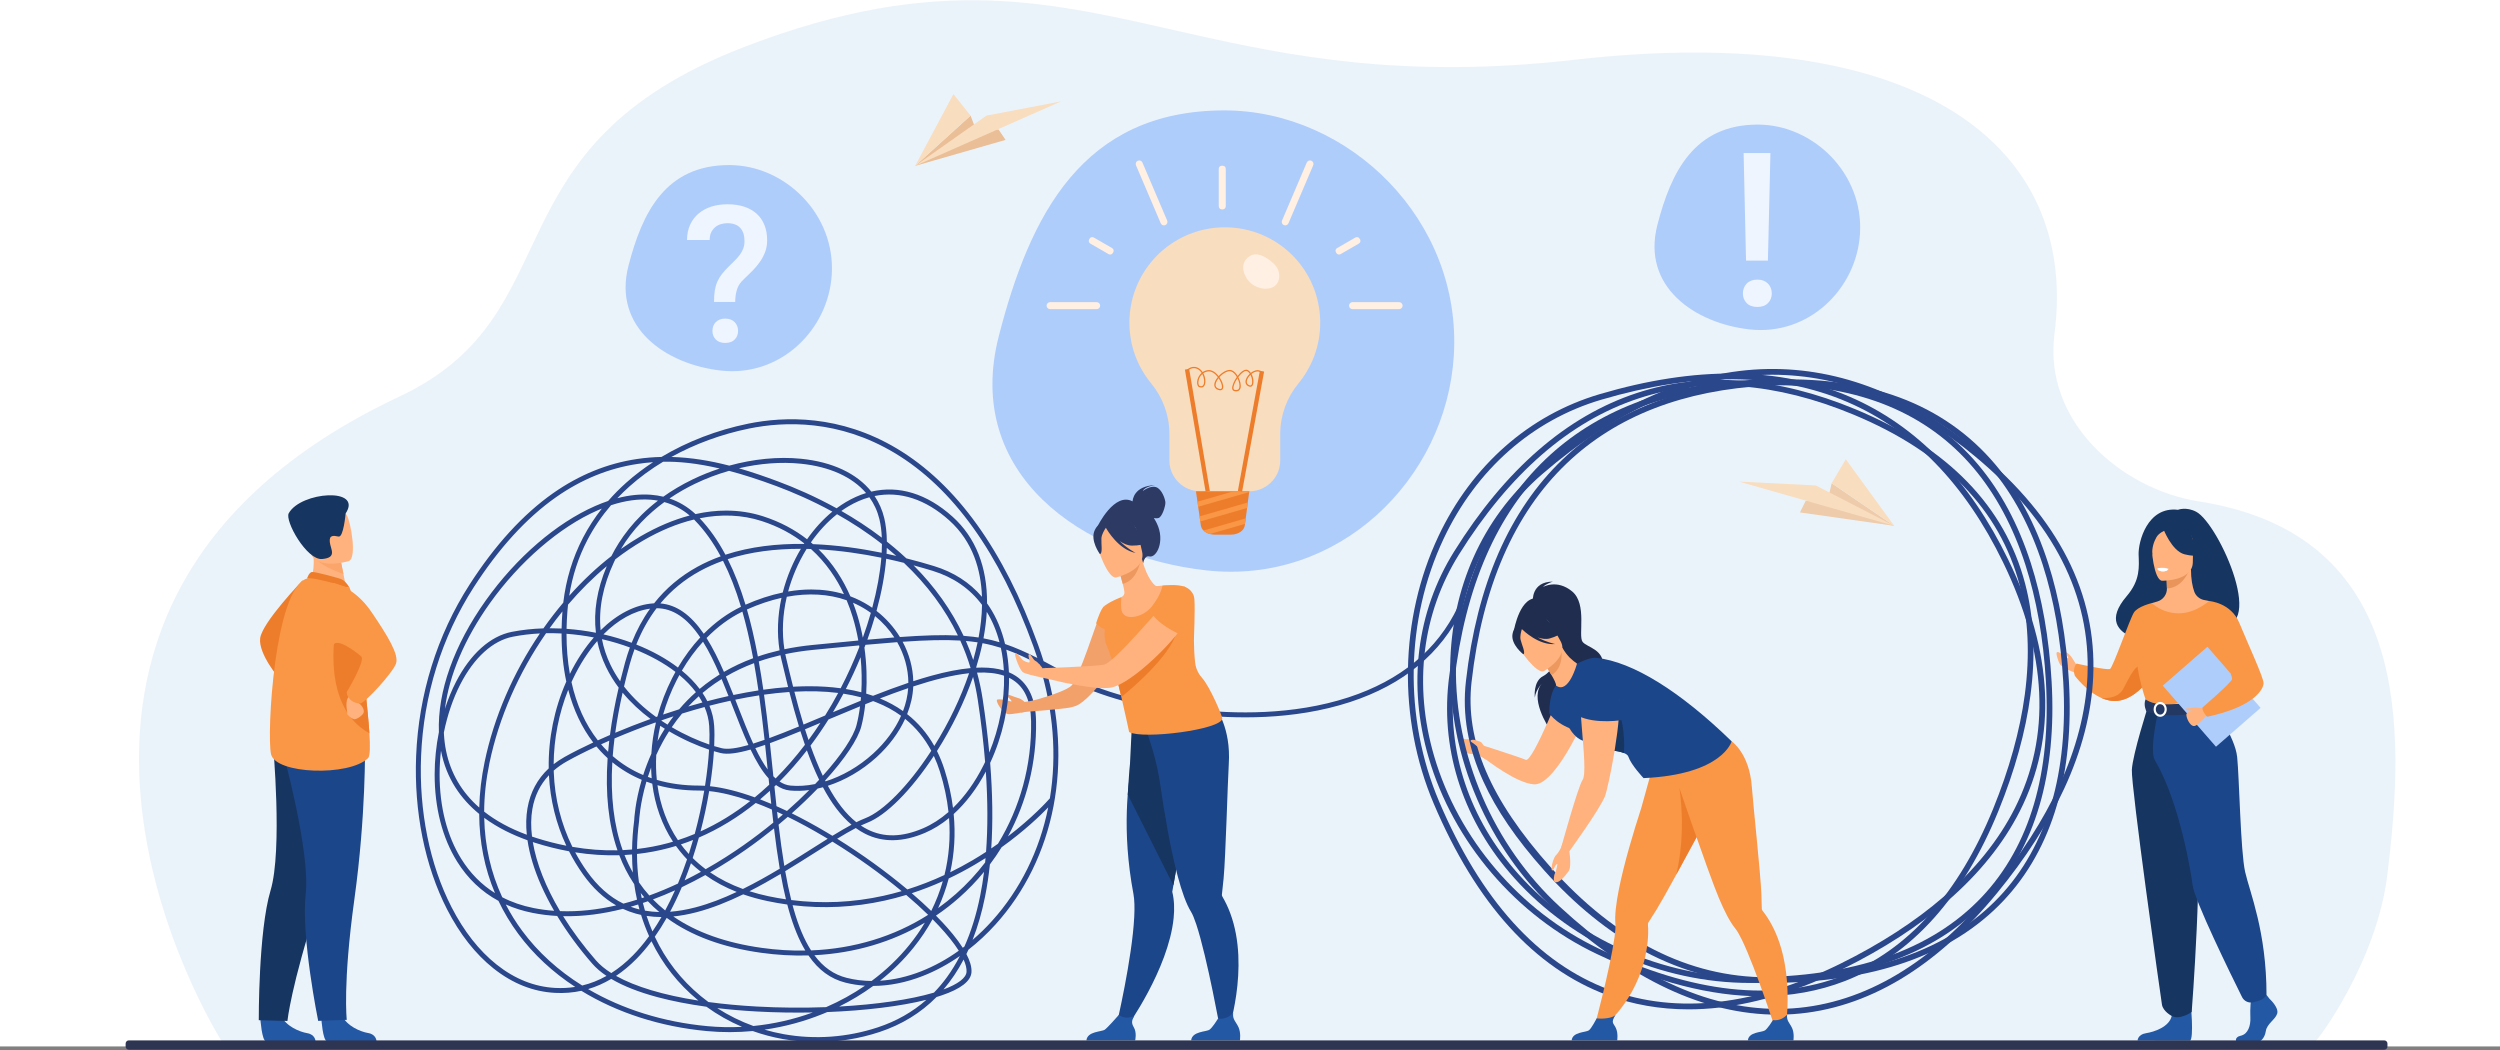 <?xml version="1.0" encoding="UTF-8"?>
<svg width="700px" height="294px" viewBox="0 0 700 294" version="1.1" xmlns="http://www.w3.org/2000/svg" xmlns:xlink="http://www.w3.org/1999/xlink">
    <rect x="0" y="0" width="700" height="294" fill="#808080" stroke="none"/>
    <title>10162</title>
    <g id="website" stroke="none" stroke-width="1" fill="none" fill-rule="evenodd">
        <g id="10162">
            <g id="Group-4">
                <polygon id="Fill-1" fill="#FFFFFF" points="0 293 700 293 700 0 0 0"></polygon>
                <path d="M648.287,291.609 C636.55,291.609 612.498,292.442 612.245,292.82 L551.606,292.82 L533.858,292.783 L374.945,292.783 L328.534,292.744 L206.186,292.744 L155.084,292.707 L62.674,292.707 C62.674,292.707 62.521,292.403 62.215,291.795 L62.164,291.718 C62.164,291.718 62.113,291.644 62.113,291.606 C61.909,291.302 -14.787,170.548 111.842,111.021 C161.388,87.73 135.28,41.223 208.611,13.05 C263.089,-7.88 294.732,0.772 333.156,9.424 C361.419,15.788 393.348,22.152 440.73,16.744 C537.831,5.662 582.074,40.957 575.26,93.45 C572.057,118.107 594.036,137.007 615.714,140.397 C675.519,149.749 673.378,204.529 668.488,244.778 C665.474,269.589 648.702,291.609 648.287,291.609" id="Fill-3" fill="#EBF3FA"></path>
            </g>
            <path d="M287.005,196.68 C287.005,196.68 286.238,195.746 285.085,195.455 C283.934,195.166 281.445,193.95 281.733,194.589 C282.024,195.226 283.413,195.978 283.182,196.44 C283.182,196.44 279.226,195.339 279.111,196.035 C278.995,196.731 280.504,199.382 282.197,199.953 C282.757,200.141 286.655,199.393 286.655,199.393 L287.005,196.68" id="Fill-5" fill="#F2A16B"></path>
            <path d="M414.231,208.405 C414.231,208.405 412.68,206.714 410.608,206.981 C409.551,207.119 408.02,205.457 408.097,206.537 C408.175,207.616 409.707,210.118 410.227,210.547 C411.251,211.389 413.5,211.111 413.5,211.111 L416.261,212.811 L414.231,208.405" id="Fill-6" fill="#FFB27D"></path>
            <path d="M84.808,162.423 C84.808,162.423 73.383,174.267 72.844,178.725 C72.304,183.183 78.316,190.144 78.316,190.144 L84.808,162.423" id="Fill-7" fill="#ED7D2B"></path>
            <path d="M89.97,285.182 C89.97,285.182 90.373,291.464 91.589,291.552 C91.751,291.563 97.755,291.549 97.755,291.549 L105.42,291.488 C105.42,291.488 105.366,289.642 103.124,289.257 C100.883,288.872 97.129,287.303 95.766,284.346 C94.331,281.233 89.97,285.182 89.97,285.182" id="Fill-8" fill="#2358A5"></path>
            <path d="M72.898,285.219 C72.898,285.219 73.301,291.501 74.517,291.589 C74.679,291.6 80.683,291.587 80.683,291.587 L88.348,291.525 C88.348,291.525 88.294,289.679 86.052,289.294 C83.811,288.907 80.057,287.341 78.694,284.383 C77.259,281.27 72.898,285.219 72.898,285.219" id="Fill-9" fill="#2358A5"></path>
            <path d="M98.312,217.628 C98.312,217.628 96.335,230.454 88.906,253.23 C81.477,276.007 80.48,285.864 80.48,285.864 L72.457,285.656 C72.457,285.656 72.334,260.784 75.756,249.33 C79.177,237.878 76.41,208.069 76.41,208.069 L98.312,217.628" id="Fill-10" fill="#163560"></path>
            <path d="M102.196,208.714 C102.196,208.714 102.522,228.034 99.231,251.765 C95.94,275.495 97.095,285.562 97.095,285.562 L89.089,285.844 C89.089,285.844 84.253,262.125 85.599,250.249 C86.945,238.37 78.958,209.519 78.958,209.519 L102.196,208.714" id="Fill-11" fill="#1C468A"></path>
            <path d="M86.599,163.535 L90.871,166.324 L97.033,165.16 C96.947,164.663 96.536,162.601 96.161,160.735 C96.138,160.623 96.116,160.514 96.095,160.406 C95.774,158.816 95.496,157.451 95.496,157.451 L89.733,154.924 L87.584,153.982 C87.59,154.014 87.754,155.745 87.777,155.999 C88.19,160.483 86.599,163.535 86.599,163.535" id="Fill-12" fill="#FFB27D"></path>
            <path d="M95.448,162.104 C95.328,162.056 88.019,159.916 87.226,160.179 C86.433,160.444 85.967,161.979 85.967,161.979 L97.92,164.655 C97.92,164.655 96.976,162.745 95.448,162.104" id="Fill-13" fill="#ED7D2B"></path>
            <path d="M75.885,211.157 C77.136,216.803 97.743,217.427 103.043,212.288 C103.646,211.704 103.67,208.985 103.434,205.319 C102.973,198.157 101.518,187.388 101.45,181.882 C101.417,179.224 101.046,176.507 100.554,174.039 C99.508,168.778 97.92,164.655 97.92,164.655 C97.92,164.655 87.849,161.421 85.967,161.979 C76.9,164.666 74.635,205.511 75.885,211.157" id="Fill-14" fill="#F99746"></path>
            <path d="M103.434,205.319 C102.973,198.157 101.518,187.388 101.45,181.882 C101.417,179.224 101.046,176.507 100.554,174.039 L94.498,172.983 C94.498,172.983 88.631,197.175 103.434,205.319" id="Fill-15" fill="#ED7D2B"></path>
            <path d="M100.134,195.344 C100.134,195.344 99.723,196.33 100.591,196.991 C101.459,197.651 102.024,198.723 101.827,199.507 C101.63,200.292 99.732,201.576 99.073,201.37 C98.413,201.165 97.07,200.137 97.213,199.721 C97.357,199.307 96.303,196.094 97.907,194.854 C99.511,193.611 100.134,195.344 100.134,195.344" id="Fill-16" fill="#FFB27D"></path>
            <path d="M93.294,163.215 C93.294,163.215 99.201,164.307 103.921,171.23 C108.641,178.152 111.747,183.301 110.886,185.802 C110.025,188.302 102.144,196.986 100.782,196.989 C99.42,196.991 97.22,196.006 97.091,193.777 C97.091,193.777 102.295,185.115 101.196,183.87 C100.727,183.336 94.303,178.185 93.344,180.663 C91.758,184.762 93.294,163.215 93.294,163.215" id="Fill-17" fill="#F99746"></path>
            <path d="M88.21,156.075 C89.479,158.214 94.194,160.056 96.161,160.735 C96.138,160.623 96.116,160.514 96.095,160.406 C95.774,158.816 95.496,157.451 95.496,157.451 L89.733,154.924 C88.46,154.909 87.686,155.196 88.21,156.075" id="Fill-18" fill="#FCA56B"></path>
            <path d="M97.666,157.097 C97.666,157.097 88.397,160.01 86.672,154.211 C84.946,148.41 82.588,144.88 88.433,142.775 C94.278,140.669 96.091,142.539 97.138,144.335 C98.185,146.131 100.033,156.189 97.666,157.097" id="Fill-19" fill="#FFB27D"></path>
            <path d="M96.772,143.777 C96.772,143.777 96.196,150.531 94.798,150.241 C93.401,149.951 92.134,149.736 92.343,151.772 C92.552,153.807 94.494,156.154 90.19,156.524 C85.886,156.893 79.674,145.806 80.852,143.701 C84.251,137.63 101.688,136.368 96.772,143.777" id="Fill-20" fill="#163560"></path>
            <path d="M581.398,186.143 C581.398,186.143 580.608,184.839 580.125,184.117 C579.641,183.395 578.679,182.496 578.432,182.728 C578.187,182.96 579.173,183.914 579.127,184.233 C579.084,184.55 577.432,183.481 577.253,183.24 C576.896,182.757 575.949,182.236 575.833,182.844 C575.717,183.452 576.421,185.362 576.739,185.911 C577.058,186.46 578.39,187.328 579.127,187.589 C579.865,187.851 581.127,188.457 581.127,188.457 L581.398,186.143" id="Fill-21" fill="#FFB27D"></path>
            <path d="M614.918,143.286 C612.098,141.823 609.838,142.743 609.838,142.743 C601.208,141.729 598.691,151.792 598.809,155.255 C598.925,158.718 599.321,162.436 595.466,166.934 C584.336,179.928 607.649,180.501 607.649,180.501 C607.845,170.119 620.29,173.908 619.743,174.96 C635.697,178.788 621.332,146.613 614.918,143.286" id="Fill-22" fill="#163560"></path>
            <path d="M603.578,187.313 C603.578,187.313 602.753,188.947 601.257,190.822 C599.454,193.082 596.674,195.689 593.182,196.206 C591.515,196.451 589.886,196.092 588.385,195.427 L588.381,195.425 C584.141,193.543 580.954,189.214 580.954,189.214 C580.206,187.178 581.429,185.795 581.429,185.795 C581.429,185.795 589.989,187.72 590.805,187.313 C591.62,186.904 596.376,173.204 597.507,171.482 C598.64,169.76 602.499,168.866 602.499,168.866 L603.578,187.313" id="Fill-23" fill="#F99746"></path>
            <path d="M601.257,190.822 C599.454,193.082 596.674,195.689 593.182,196.206 C591.515,196.451 589.886,196.092 588.385,195.427 C588.551,195.449 592.786,195.971 594.473,192.953 C596.195,189.873 598.056,184.979 600.613,186.611 C601.718,187.313 601.668,189.063 601.257,190.822" id="Fill-24" fill="#ED7D2B"></path>
            <path d="M635.516,279.721 C635.516,279.721 638.128,282.106 637.618,283.799 C637.108,285.492 634.752,286.621 634.433,288.693 C634.116,290.762 632.84,291.891 631.694,291.891 C630.548,291.891 626.225,291.891 626.225,291.891 C626.225,291.891 625.383,290.436 627.42,289.996 C629.461,289.557 630.228,287.124 630.102,284.867 C629.972,282.607 630.292,279.597 630.292,279.597 L634.625,278.593 L635.516,279.721" id="Fill-25" fill="#2358A5"></path>
            <path d="M613.406,280.734 C613.406,280.734 614.347,290.832 613.201,291.396 L598.522,291.368 C598.522,291.368 598.522,289.673 600.88,289.296 C603.238,288.92 607.38,287.54 608.08,284.466 C608.782,281.393 613.406,280.734 613.406,280.734" id="Fill-26" fill="#2358A5"></path>
            <path d="M623.865,208.281 C620.846,201.508 618.998,199.563 619.35,197.461 C619.612,195.897 618.551,168.288 618.551,168.288 C618.193,168.177 617.475,168.078 617.081,167.991 C615.843,167.715 614.817,166.844 614.391,165.65 C613.877,164.211 613.467,162.084 613.476,159.422 L613.091,159.496 L606.585,160.785 C606.585,160.785 606.732,162.832 606.739,164.762 L606.739,164.81 C606.745,166.483 605.647,167.962 604.037,168.426 C603.217,168.664 602.501,168.868 602.501,168.868 C602.501,168.868 600.113,175.686 599.655,182.693 C599.2,189.698 604,192.74 599.62,206.741 C595.149,221.041 625.534,212.024 623.865,208.281" id="Fill-27" fill="#FFB27D"></path>
            <path d="M606.585,160.785 C606.585,160.785 606.732,162.832 606.739,164.762 C610.379,164.659 612.301,161.338 613.091,159.496 L606.585,160.785" id="Fill-28" fill="#E8945B"></path>
            <path d="M605.369,162.611 C605.369,162.611 613.982,162.754 613.988,157.39 C613.995,152.024 615.11,148.429 609.611,148.112 C604.111,147.794 603.042,149.84 602.604,151.63 C602.167,153.421 603.129,162.436 605.369,162.611" id="Fill-29" fill="#FFB27D"></path>
            <path d="M605.689,147.98 C605.689,147.98 608.047,154.275 611.665,155.204 C615.283,156.136 616.854,155.165 616.854,155.165 C616.854,155.165 614.078,152.961 613.502,149.111 C613.502,149.111 607.467,144.985 605.689,147.98" id="Fill-30" fill="#163560"></path>
            <path d="M606.273,148.491 C606.273,148.491 604.525,149.145 603.805,150.42 C603.101,151.667 602.501,153.319 602.639,155.344 C602.639,155.344 600.863,151.067 602.86,148.647 C604.978,146.081 606.273,148.491 606.273,148.491" id="Fill-31" fill="#163560"></path>
            <path d="M607.244,159.284 C607.244,159.284 606.649,160.065 605.461,160.008 C604.503,159.965 604.133,159.133 604.133,159.133 C604.133,159.133 605.892,158.709 607.244,159.284" id="Fill-32" fill="#EBF3FA"></path>
            <path d="M624.696,180.501 C624.696,180.501 624.915,183.586 624.696,187.285 C624.552,189.737 622.071,193.023 621.719,193.834 C620.835,195.873 619.84,196.206 619.84,196.206 L612.133,198.093 L609.423,198.756 L600.878,196.206 C600.878,196.206 596.987,185.342 598.551,179.228 C600.113,173.114 602.499,168.866 602.499,168.866 C602.499,168.866 609.473,175.693 618.551,168.288 L624.696,180.501" id="Fill-33" fill="#F99746"></path>
            <path d="M622.441,188.287 C622.296,190.739 622.071,193.023 621.719,193.834 C620.835,195.873 619.84,196.206 619.84,196.206 L612.133,198.093 L608.786,197.111 C608.786,197.111 619.958,195.418 618.722,185.804 L622.441,188.287" id="Fill-34" fill="#F2CCAA"></path>
            <path d="M601.423,197.855 C601.423,197.855 597.192,211.024 596.919,215.508 C596.647,219.993 605.008,279.21 605.345,281.277 C605.662,283.224 608.08,284.466 608.08,284.466 C608.08,284.466 609.193,285.123 610.779,284.674 C612.982,284.053 613.677,283.307 613.677,283.307 C613.677,283.307 616.972,241.074 614.933,225.987 C612.896,210.901 612.872,197.855 612.872,197.855 L601.423,197.855" id="Fill-35" fill="#163560"></path>
            <path d="M619.35,197.461 C619.35,197.461 625.805,206.122 626.407,211.976 C627.008,217.829 627.35,238.394 628.631,244.102 C629.913,249.809 634.625,260.79 634.625,278.593 C634.625,278.593 634.135,279.612 632.624,280.157 C632.14,280.33 631.493,280.498 630.863,280.642 C629.616,280.929 628.338,280.319 627.767,279.172 C624.585,272.763 614.441,252.084 613.92,247.792 C613.553,244.754 610.35,224.648 603.363,212.853 C601.688,210.02 604.394,198.756 604.394,198.756 L619.35,197.461" id="Fill-36" fill="#1C468A"></path>
            <path d="M607.051,159.426 C607.051,159.426 606.903,160.059 605.33,159.962 C605.33,159.962 604.011,159.879 604.05,159.186 C604.05,159.186 605.33,158.691 607.051,159.426" id="Fill-37" fill="#FFFFFF"></path>
            <path d="M600.747,195.821 C600.747,195.821 602.444,197.164 605.82,197.231 C609.851,197.315 619.838,196.206 619.838,196.206 C619.838,196.206 620.282,197.444 620.264,198.754 C620.264,198.754 608.066,201.832 600.998,199.202 C600.998,199.202 600.086,197.487 600.747,195.821" id="Fill-38" fill="#233862"></path>
            <path d="M604.853,197.153 C604.175,197.153 603.624,197.813 603.624,198.625 C603.624,199.437 604.175,200.097 604.853,200.097 C605.531,200.097 606.082,199.437 606.082,198.625 C606.082,197.813 605.531,197.153 604.853,197.153 Z M604.853,200.705 C603.838,200.705 603.013,199.771 603.013,198.625 C603.013,197.476 603.838,196.542 604.853,196.542 C605.868,196.542 606.693,197.476 606.693,198.625 C606.693,199.771 605.868,200.705 604.853,200.705 L604.853,200.705 Z" id="Fill-39" fill="#FFFFFF"></path>
            <polyline id="Fill-40" fill="#AFCDFB" points="632.972 198.203 620.474 209.086 605.577 191.979 618.074 181.096 632.972 198.203"></polyline>
            <path d="M617.02,198.242 C617.02,198.242 612.161,198.99 612.175,200.077 C612.19,201.162 613.181,203.129 614.161,203.284 C615.408,203.483 617.888,200.266 617.888,200.266 L617.02,198.242" id="Fill-41" fill="#FFB27D"></path>
            <path d="M616.917,198.5 C616.917,198.5 615.29,197.905 614.095,198.15 C612.901,198.397 611.796,198.216 612.07,198.649 C612.341,199.084 613.955,198.922 614.211,199.093 C614.469,199.264 614.472,199.157 614.472,199.157 L616.917,198.5" id="Fill-42" fill="#FFB27D"></path>
            <path d="M618.551,168.288 C618.551,168.288 624.665,168.717 627.008,174.413 C629.351,180.11 633.798,189.676 633.798,191.284 C633.798,192.894 631.313,197.855 617.976,200.705 C617.976,200.705 616.596,199.255 616.679,198.106 C616.679,198.106 625.007,190.955 624.983,190.12 C624.941,188.538 623.618,186.451 616.307,179.138 C614.321,177.15 618.551,168.288 618.551,168.288" id="Fill-43" fill="#F99746"></path>
            <path d="M185.679,129.283 C182.266,131.343 179.107,133.655 176.273,136.183 C175.08,137.248 173.943,138.351 172.864,139.489 C176.157,138.627 179.298,138.305 182.254,138.531 C183.45,138.622 184.607,138.803 185.724,139.072 C188.127,137.361 190.851,135.727 193.94,134.232 C196.386,133.048 198.928,132.029 201.518,131.183 C195.045,129.667 189.97,129.207 185.679,129.283 Z M206.897,131.118 C210.644,132.2 214.299,133.474 217.862,134.803 C222.512,136.537 228.231,138.99 234.246,142.319 C235.106,141.678 235.985,141.091 236.878,140.563 C238.726,139.469 240.603,138.633 242.493,138.052 C238.621,133.538 232.288,130.644 224.153,129.832 C218.672,129.285 212.74,129.748 206.897,131.118 Z M235.576,143.067 C239.321,145.206 243.158,147.685 246.908,150.541 C246.829,148.639 246.606,146.905 246.236,145.379 C245.689,143.118 244.74,141.062 243.425,139.236 C241.456,139.783 239.505,140.623 237.584,141.759 C236.906,142.16 236.237,142.597 235.576,143.067 Z M203.332,142.965 C206.891,142.965 210.341,143.493 213.642,144.554 C218.547,146.132 222.611,148.369 225.98,150.992 C228.066,148.009 230.464,145.382 233.058,143.25 C227.301,140.103 221.843,137.769 217.376,136.104 C212.408,134.252 208.032,132.861 204.135,131.835 C200.85,132.772 197.62,133.994 194.545,135.482 C192.348,136.546 189.921,137.892 187.454,139.57 C190.147,140.478 192.585,141.939 194.743,143.943 C197.66,143.292 200.529,142.965 203.332,142.965 Z M186.017,140.584 C181.629,143.791 177.228,148.074 173.864,153.715 C175.666,152.434 177.496,151.252 179.347,150.175 C183.985,147.477 188.594,145.529 193.1,144.343 C190.997,142.564 188.628,141.307 186.017,140.584 Z M227.633,152.359 C234.338,152.616 240.912,153.557 246.868,154.765 C246.914,153.927 246.938,153.113 246.941,152.322 C242.795,149.083 238.521,146.32 234.369,143.978 C231.682,146.105 229.202,148.789 227.06,151.867 C227.255,152.03 227.445,152.194 227.633,152.359 Z M195.919,145.115 C198.606,147.949 200.999,151.337 203.119,155.318 C210.093,153.027 217.641,152.208 225.102,152.296 C225.133,152.247 225.166,152.199 225.196,152.151 C221.93,149.593 217.985,147.41 213.217,145.877 C207.817,144.14 201.986,143.897 195.919,145.115 Z M248.236,155.049 C249.161,155.246 250.069,155.447 250.959,155.655 C250.084,154.883 249.2,154.135 248.306,153.409 C248.292,153.947 248.268,154.493 248.236,155.049 Z M227.15,165.055 C230.35,165.055 233.415,165.49 236.303,166.361 C234.266,162.019 231.322,157.547 227.069,153.723 C226.664,153.709 226.264,153.699 225.861,153.691 C224.654,155.631 223.578,157.703 222.663,159.87 C221.865,161.767 221.202,163.69 220.679,165.619 C222.884,165.243 225.048,165.055 227.15,165.055 Z M171.082,141.463 C168.48,144.492 166.267,147.748 164.472,151.199 C161.957,156.031 160.251,161.27 159.381,166.816 C163.097,162.642 167.061,158.91 171.194,155.699 C173.526,151.058 177.505,145.339 184.227,140.178 C183.549,140.058 182.856,139.97 182.148,139.916 C178.72,139.654 175.011,140.174 171.082,141.463 Z M253.777,156.338 C256.594,157.046 259.186,157.784 261.486,158.488 C266.983,160.17 271.498,163.064 274.95,167.113 C274.692,159.61 272.434,151.702 265.817,145.732 C259.193,139.758 251.963,137.441 244.882,138.885 C246.129,140.735 247.041,142.798 247.588,145.053 C248.05,146.963 248.29,149.182 248.321,151.639 C249.644,152.69 250.957,153.789 252.245,154.94 C252.764,155.401 253.276,155.867 253.777,156.338 Z M203.765,156.567 C205.647,160.31 207.302,164.55 208.745,169.314 C212.289,167.743 215.778,166.606 219.168,165.904 C219.732,163.696 220.471,161.496 221.384,159.332 C222.215,157.361 223.175,155.467 224.247,153.672 C224.177,153.672 224.107,153.672 224.037,153.672 C217.134,153.672 210.196,154.483 203.765,156.567 Z M238.103,166.971 C239.945,167.662 241.704,168.542 243.371,169.607 C243.661,169.793 243.946,169.981 244.228,170.178 C245.569,165.186 246.433,160.42 246.774,156.16 C241.316,155.047 235.329,154.154 229.206,153.818 C233.345,157.88 236.171,162.528 238.103,166.971 Z M154.094,175.912 C155.143,175.912 156.195,175.938 157.251,175.99 C157.28,174.426 157.356,172.827 157.479,171.2 C156.247,172.722 155.047,174.293 153.883,175.912 C153.953,175.912 154.023,175.912 154.094,175.912 Z M172.296,156.604 C172.175,156.849 172.056,157.099 171.939,157.348 C168.818,164.042 167.563,170.436 168.179,176.461 C172.721,171.974 177.862,169.281 182.948,168.942 C183.013,168.938 183.078,168.936 183.142,168.931 C186.437,164.746 190.482,161.33 195.258,158.707 C197.354,157.556 199.539,156.585 201.789,155.775 C199.661,151.817 197.256,148.472 194.555,145.701 C194.479,145.622 194.402,145.544 194.325,145.467 C189.663,146.592 184.875,148.566 180.046,151.376 C177.413,152.908 174.823,154.658 172.296,156.604 Z M158.638,176.076 C161.39,176.27 164.147,176.64 166.856,177.172 C166.138,171.268 167.151,165.033 169.895,158.53 C166.097,161.695 162.46,165.311 159.048,169.312 C158.983,169.9 158.927,170.493 158.881,171.088 C158.748,172.784 158.668,174.448 158.638,176.076 Z M184.913,168.958 C189.424,169.336 193.414,172.132 197.052,177.452 C200.216,174.254 203.735,171.688 207.471,169.898 C206.016,165.059 204.343,160.778 202.437,157.018 C200.192,157.816 198.013,158.779 195.927,159.925 C191.643,162.277 187.967,165.293 184.913,168.958 Z M245.425,171.055 C248.069,173.109 250.288,175.603 251.978,178.366 C258.738,177.883 263.874,177.723 268.214,177.935 C264.649,170.543 259.595,163.747 253.088,157.595 C251.502,157.199 249.848,156.812 248.135,156.447 C247.765,160.899 246.847,165.871 245.425,171.055 Z M269.8,178.031 C270.724,178.099 271.612,178.185 272.476,178.29 C272.992,178.353 273.5,178.423 274,178.5 C274.018,178.403 274.035,178.309 274.053,178.215 C274.554,175.498 274.919,172.49 274.97,169.367 C271.574,164.81 266.908,161.599 261.081,159.816 C259.46,159.321 257.69,158.807 255.802,158.3 C261.792,164.309 266.467,170.902 269.8,178.031 Z M238.842,168.767 C239.315,169.99 239.724,171.187 240.076,172.342 C240.706,174.413 241.205,176.496 241.59,178.554 C242.432,176.214 243.182,173.888 243.834,171.6 C243.438,171.316 243.036,171.042 242.622,170.778 C241.413,170.003 240.15,169.334 238.842,168.767 Z M245.016,172.506 C244.386,174.682 243.666,176.892 242.865,179.112 C245.584,178.869 248.091,178.657 250.412,178.482 C248.96,176.257 247.142,174.229 245.016,172.506 Z M275.37,178.734 C276.916,179.02 278.4,179.383 279.863,179.823 C279.045,176.701 277.846,173.836 276.295,171.32 C276.166,173.615 275.873,175.999 275.42,178.467 C275.403,178.554 275.387,178.644 275.37,178.734 Z M168.969,177.622 C171.677,178.246 174.326,179.033 176.868,179.974 C178.258,176.472 179.976,173.287 182.017,170.432 C177.524,171.027 173.004,173.573 168.969,177.622 Z M220.305,167.098 C219.133,172.099 218.896,177.113 219.633,181.787 C222.123,181.265 224.706,180.869 227.38,180.602 C232.157,180.125 236.447,179.705 240.323,179.346 C239.936,177.161 239.418,174.949 238.746,172.746 C238.291,171.248 237.735,169.675 237.062,168.072 C232.015,166.302 226.34,165.978 220.305,167.098 Z M209.142,170.657 C209.69,172.556 210.206,174.538 210.69,176.599 C211.245,178.963 211.747,181.376 212.204,183.824 C214.157,183.152 216.182,182.575 218.275,182.089 C217.526,177.408 217.716,172.403 218.811,167.402 C215.666,168.102 212.43,169.187 209.142,170.657 Z M281.418,180.322 C284.326,181.308 287.22,182.606 290.464,184.235 C290.12,183.177 289.755,182.118 289.372,181.055 C279.883,154.83 266.788,136.579 250.458,126.811 C234.859,117.483 219.703,117.955 209.737,119.994 C201.984,121.58 194.573,124.31 187.988,127.949 C193.569,128.093 198.97,129.022 204.195,130.377 C210.946,128.507 217.913,127.813 224.291,128.45 C233.107,129.33 239.919,132.576 243.974,137.65 C251.681,135.828 259.56,138.219 266.747,144.7 C273.189,150.51 276.446,158.779 276.372,168.931 C276.58,169.22 276.781,169.511 276.978,169.808 C278.992,172.849 280.489,176.406 281.418,180.322 Z M270.452,179.473 C271.214,181.214 271.898,182.986 272.504,184.789 C272.977,183.128 273.386,181.486 273.727,179.86 C272.677,179.701 271.592,179.571 270.452,179.473 Z M178.166,180.473 C182.483,182.186 186.455,184.351 189.825,186.913 C191.664,183.793 193.764,180.963 196.07,178.478 C192.384,172.994 188.375,170.312 183.842,170.303 C181.562,173.3 179.667,176.693 178.166,180.473 Z M274.926,186.913 C277.251,186.913 279.299,187.184 281.077,187.724 C280.957,185.533 280.675,183.413 280.237,181.389 C278.564,180.853 276.877,180.425 275.099,180.094 C274.626,182.347 274.027,184.64 273.307,186.954 C273.86,186.926 274.401,186.913 274.926,186.913 Z M197.832,178.637 C199.619,181.461 201.213,184.712 202.703,188.131 C205.26,186.648 207.988,185.368 210.879,184.297 C210.415,181.794 209.904,179.331 209.337,176.916 C208.876,174.951 208.386,173.064 207.867,171.25 C204.268,173.007 200.88,175.514 197.832,178.637 Z M158.626,177.463 C158.625,181.435 158.939,185.191 159.559,188.702 C161.484,184.8 163.765,181.359 166.277,178.484 C163.717,177.99 161.158,177.649 158.626,177.463 Z M252.742,179.694 C254.577,183.122 255.627,186.9 255.721,190.732 C257.419,190.181 259.09,189.674 260.724,189.221 C264.87,188.074 268.545,187.355 271.769,187.064 C270.975,184.43 270.01,181.86 268.877,179.357 C264.531,179.095 259.396,179.232 252.742,179.694 Z M168.547,178.966 C169.018,181.418 169.81,183.804 170.924,186.121 C171.711,187.759 172.629,189.308 173.65,190.765 C174.069,189.046 174.524,187.3 175.014,185.526 C175.417,184.069 175.868,182.656 176.366,181.291 C173.869,180.368 171.246,179.585 168.547,178.966 Z M226.673,192.148 C229.742,192.148 232.649,192.336 235.39,192.708 C237.326,188.984 239.076,185.121 240.616,181.157 C240.595,181.009 240.573,180.864 240.549,180.716 C236.635,181.081 232.315,181.505 227.517,181.984 C224.879,182.249 222.333,182.638 219.878,183.157 C219.946,183.492 220.018,183.824 220.097,184.154 C220.714,186.777 221.366,189.509 222.068,192.281 C222.272,192.27 222.475,192.259 222.679,192.248 C224.037,192.183 225.369,192.148 226.673,192.148 Z M190.926,187.781 C192.897,189.4 194.561,191.111 195.905,192.896 C196.991,191.986 198.119,191.122 199.288,190.308 C200.01,189.803 200.748,189.319 201.501,188.853 C200.067,185.548 198.542,182.411 196.847,179.683 C194.665,182.074 192.673,184.793 190.926,187.781 Z M212.458,185.207 C212.925,187.81 213.346,190.452 213.731,193.119 C216.11,192.782 218.422,192.535 220.664,192.373 C220.001,189.759 219.367,187.114 218.745,184.472 C218.665,184.137 218.591,183.798 218.522,183.457 C216.428,183.947 214.406,184.528 212.458,185.207 Z M236.841,192.924 C238.339,193.169 239.781,193.471 241.17,193.832 C241.343,190.815 241.308,187.49 240.964,184.019 C239.709,187.057 238.33,190.032 236.841,192.924 Z M203.255,189.418 C203.976,191.119 204.675,192.856 205.362,194.595 C207.749,194.095 210.081,193.668 212.356,193.32 C211.985,190.748 211.58,188.199 211.132,185.686 C208.346,186.731 205.717,187.978 203.255,189.418 Z M242.537,194.21 C243.187,194.401 243.823,194.606 244.447,194.825 C247.763,193.521 251.09,192.283 254.341,191.189 C254.319,187.226 253.208,183.308 251.217,179.806 C248.513,180.005 245.569,180.256 242.336,180.551 C242.237,180.81 242.139,181.066 242.04,181.324 C242.679,185.909 242.778,190.314 242.537,194.21 Z M196.711,194.033 C197.213,194.786 197.659,195.551 198.048,196.326 C200.06,195.799 202.04,195.32 203.985,194.891 C203.354,193.296 202.713,191.706 202.054,190.144 C201.384,190.564 200.727,190.997 200.083,191.445 C198.916,192.259 197.792,193.121 196.711,194.033 Z M195.653,194.952 C194.636,195.862 193.659,196.818 192.724,197.818 C194.037,197.428 195.355,197.052 196.674,196.693 C196.369,196.107 196.028,195.525 195.653,194.952 Z M168.511,142.404 C168.086,142.575 167.658,142.755 167.228,142.944 C156.689,147.565 145.45,157.272 137.163,168.909 C130.088,178.845 125.752,189.1 124.577,198.474 C125.44,195.79 126.484,193.241 127.692,190.903 C131.74,183.061 137.292,178.093 143.324,176.914 C146.175,176.358 149.142,176.039 152.157,175.942 C153.928,173.427 155.786,171.02 157.716,168.737 C158.48,162.248 160.334,156.143 163.239,150.558 C164.725,147.704 166.487,144.98 168.511,142.404 Z M246.385,195.562 C248.739,196.536 250.893,197.715 252.847,199.097 C253.652,196.973 254.142,194.816 254.291,192.681 C251.685,193.565 249.036,194.541 246.385,195.562 Z M236.158,194.228 C235.222,195.991 234.244,197.721 233.229,199.417 C235.76,198.354 238.361,197.269 240.986,196.206 C241.017,195.888 241.047,195.569 241.074,195.243 C239.477,194.821 237.834,194.484 236.158,194.228 Z M190.23,189.011 C189.959,189.505 189.694,190.006 189.435,190.514 C187.868,193.6 186.609,196.811 185.673,200.071 C187.155,199.566 188.655,199.076 190.165,198.601 C191.619,196.888 193.183,195.289 194.851,193.806 C193.606,192.139 192.062,190.533 190.23,189.011 Z M174.727,192.224 C177.324,195.562 180.449,198.395 183.708,200.753 C183.832,200.71 183.955,200.666 184.08,200.622 C185.061,196.956 186.44,193.344 188.197,189.886 C188.499,189.291 188.81,188.707 189.129,188.129 L189.123,188.125 C185.918,185.666 182.003,183.511 177.664,181.79 C177.181,183.113 176.743,184.482 176.353,185.896 C175.759,188.046 175.217,190.157 174.727,192.224 Z M222.423,193.672 C223.212,196.735 224.065,199.832 224.993,202.873 C226.831,202.112 228.707,201.32 230.6,200.524 C230.746,200.462 230.891,200.399 231.037,200.338 C232.315,198.29 233.535,196.184 234.693,194.025 C230.709,193.526 226.566,193.451 222.423,193.672 Z M185.209,201.799 C185.773,202.178 186.338,202.543 186.905,202.895 C187.444,202.099 188.003,201.322 188.582,200.565 C187.458,200.933 186.342,201.307 185.237,201.69 C185.227,201.725 185.218,201.764 185.209,201.799 Z M174.33,193.944 C173.455,197.835 172.768,201.578 172.272,205.166 C175.371,203.864 178.691,202.558 182.142,201.311 C179.342,199.211 176.658,196.761 174.33,193.944 Z M213.928,194.506 C214.489,198.529 214.973,202.6 215.421,206.666 C218.005,205.719 220.799,204.606 223.707,203.407 C222.753,200.283 221.863,197.046 221.016,193.758 C218.636,193.922 216.264,194.18 213.928,194.506 Z M225.406,204.208 C225.724,205.214 226.052,206.214 226.386,207.202 C227.533,205.645 228.644,204.043 229.72,202.401 C228.257,203.018 226.815,203.621 225.406,204.208 Z M160.015,190.993 C161.425,197.345 163.898,202.832 167.396,207.299 C168.488,206.802 169.62,206.301 170.788,205.798 C171.339,201.585 172.152,197.166 173.226,192.541 C171.875,190.743 170.672,188.805 169.672,186.723 C168.545,184.377 167.731,181.967 167.231,179.495 C164.685,182.431 162.379,185.988 160.456,190.039 C160.306,190.354 160.159,190.673 160.015,190.993 Z M184.872,203.23 C184.556,204.656 184.303,206.089 184.113,207.519 C184.207,207.342 184.303,207.167 184.4,206.99 C184.954,205.984 185.537,205.002 186.147,204.046 C185.722,203.781 185.296,203.51 184.872,203.23 Z M205.879,195.912 C206.11,196.501 206.34,197.089 206.569,197.678 C208.01,201.368 209.424,204.991 210.9,208.206 C211.91,207.896 212.971,207.541 214.076,207.15 C213.62,202.987 213.127,198.822 212.553,194.707 C210.277,195.055 208.043,195.464 205.879,195.912 Z M188.096,203.615 C191.842,205.813 195.537,207.419 198.609,208.469 C198.69,206.456 198.676,204.693 198.576,203.245 C198.452,201.458 198.016,199.692 197.279,197.969 C195.167,198.54 193.057,199.154 190.968,199.806 C189.954,201.018 188.997,202.289 188.096,203.615 Z M254,199.957 C257.091,202.379 259.63,205.354 261.606,208.871 C265.725,202.28 269.043,195.322 271.345,188.505 C266.646,189.002 261.293,190.378 255.71,192.209 C255.599,194.788 255.015,197.4 254,199.957 Z M199.978,208.913 C200.735,209.147 201.443,209.342 202.09,209.499 C203.75,209.902 206.342,209.512 209.558,208.605 C208.09,205.393 206.695,201.819 205.275,198.183 C205.019,197.525 204.761,196.864 204.502,196.206 C202.469,196.647 200.504,197.122 198.636,197.608 C199.386,199.415 199.832,201.267 199.962,203.149 C200.071,204.73 200.081,206.679 199.978,208.913 Z M168.305,208.41 C168.584,208.736 168.87,209.057 169.16,209.372 C169.522,209.764 169.893,210.145 170.272,210.514 C170.361,209.488 170.467,208.449 170.59,207.397 C169.811,207.736 169.049,208.075 168.305,208.41 Z M273.58,188.335 C274.243,190.769 274.77,193.259 275.155,195.796 C275.941,200.963 276.555,205.94 276.997,210.715 C279.817,203.84 281.289,196.241 281.134,189.203 C278.977,188.462 276.422,188.208 273.58,188.335 Z M159.104,193.139 C156.485,199.695 155.067,206.92 155.024,213.975 C155.968,213.238 156.998,212.555 158.112,211.932 C160.331,210.691 163.037,209.318 166.1,207.894 C162.922,203.755 160.58,198.798 159.104,193.139 Z M211.497,209.477 C212.596,211.761 213.735,213.8 214.95,215.46 C214.715,213.172 214.478,210.873 214.23,208.572 C213.285,208.902 212.374,209.206 211.497,209.477 Z M171.565,211.706 C174.085,213.903 176.944,215.677 180.095,217.009 C180.701,215.126 181.451,213.117 182.381,211.044 C182.549,208.169 182.971,205.271 183.638,202.394 C183.592,202.361 183.548,202.331 183.502,202.298 C179.473,203.733 175.612,205.251 172.063,206.763 C171.854,208.445 171.688,210.094 171.565,211.706 Z M226.938,208.788 C227.482,210.322 228.051,211.825 228.648,213.281 C229.213,214.664 229.79,215.974 230.379,217.212 C235.609,211.402 238.989,206.27 239.829,203.022 C240.218,201.521 240.557,199.752 240.809,197.776 C237.81,198.997 234.846,200.242 231.982,201.449 C230.383,203.991 228.699,206.443 226.938,208.788 Z M181.402,217.53 C181.755,217.661 182.113,217.79 182.473,217.912 C182.386,216.915 182.331,215.911 182.309,214.9 C181.974,215.797 181.673,216.677 181.402,217.53 Z M216.541,217.361 C216.749,217.573 216.961,217.777 217.174,217.967 C220.047,215.095 222.792,211.938 225.378,208.548 C224.945,207.303 224.527,206.03 224.12,204.739 C221.09,205.988 218.219,207.132 215.576,208.093 C215.895,211.044 216.197,213.995 216.496,216.922 C216.511,217.068 216.526,217.215 216.541,217.361 Z M231.035,218.556 C231.072,218.63 231.112,218.704 231.149,218.779 C235.828,217.311 240.505,214.627 244.488,210.998 C247.973,207.824 250.631,204.192 252.302,200.423 C250.235,198.92 247.927,197.665 245.383,196.656 C245.081,196.536 244.779,196.42 244.473,196.308 C243.74,196.597 243.007,196.89 242.277,197.183 C242.012,199.533 241.627,201.626 241.174,203.37 C240.245,206.964 236.554,212.49 231.035,218.556 Z M183.911,218.363 C187.535,219.422 191.475,219.962 195.678,219.962 C196.239,219.962 196.816,219.982 197.408,220.019 C197.994,216.305 198.361,212.877 198.537,209.908 C195.302,208.828 191.347,207.13 187.336,204.765 C186.735,205.706 186.162,206.671 185.617,207.662 C184.926,208.915 184.308,210.162 183.753,211.389 C183.628,213.743 183.679,216.077 183.911,218.363 Z M218.28,218.825 C219.248,219.468 220.272,219.864 221.359,219.967 C223.554,220.17 225.872,220.015 228.226,219.536 C228.611,219.131 228.987,218.731 229.357,218.333 C228.121,215.78 226.986,213.019 225.929,210.107 C223.505,213.229 220.948,216.147 218.28,218.825 Z M198.793,220.137 C202.494,220.529 206.719,221.588 211.338,223.263 C212.635,222.198 213.912,221.078 215.171,219.903 C215.242,219.835 215.313,219.77 215.384,219.702 C215.324,219.12 215.265,218.534 215.205,217.947 C213.353,215.92 211.707,213.12 210.154,209.878 C206.588,210.897 203.705,211.321 201.762,210.849 C201.185,210.709 200.562,210.538 199.9,210.341 C199.715,213.244 199.354,216.561 198.793,220.137 Z M212.839,223.823 C213.858,224.215 214.894,224.635 215.948,225.083 C215.818,223.874 215.69,222.657 215.563,221.432 C214.664,222.257 213.756,223.053 212.839,223.823 Z M124.285,205.094 C124.29,205.229 124.297,205.365 124.304,205.5 C124.661,212.107 126.848,217.877 130.804,222.649 C131.817,223.871 132.947,225.029 134.191,226.118 C134.288,221.955 134.789,217.683 135.697,213.327 C138.301,200.845 143.641,188.444 151.172,177.366 C148.575,177.495 146.039,177.8 143.591,178.279 C137.984,179.375 132.776,184.084 128.926,191.539 C126.854,195.554 125.275,200.209 124.285,205.094 Z M262.356,210.287 C263.183,211.945 263.894,213.712 264.489,215.592 C265.616,219.153 266.399,222.701 266.843,226.21 C270.098,223.069 273.005,219.03 275.374,214.294 C275.53,213.981 275.683,213.669 275.831,213.354 C275.385,207.843 274.703,202.059 273.782,196.006 C273.449,193.81 273.007,191.653 272.46,189.536 C270.052,196.503 266.611,203.595 262.356,210.287 Z M217.414,225.722 C218.381,226.151 219.36,226.601 220.351,227.076 C222.587,225.107 224.671,223.143 226.588,221.216 C224.755,221.461 222.959,221.509 221.23,221.349 C219.806,221.216 218.498,220.68 217.278,219.813 C217.131,219.956 216.984,220.098 216.836,220.24 C217.027,222.086 217.218,223.913 217.414,225.722 Z M217.589,227.319 C217.661,227.971 217.734,228.618 217.809,229.264 C218.282,228.866 218.75,228.467 219.211,228.069 C218.667,227.813 218.126,227.562 217.589,227.319 Z M231.801,220.021 C234.244,224.549 236.884,227.927 239.772,230.22 C240.66,229.78 241.5,229.399 242.288,229.095 C247.317,227.148 254.256,220.122 260.396,210.761 C260.514,210.578 260.635,210.396 260.753,210.212 C258.878,206.686 256.434,203.707 253.433,201.287 C251.677,205.126 248.957,208.806 245.425,212.024 C241.362,215.725 236.596,218.477 231.801,220.021 Z M198.57,221.509 C197.968,225.088 197.169,228.896 196.151,232.797 C200.981,230.613 205.633,227.767 210.072,224.28 C205.84,222.797 201.969,221.859 198.57,221.509 Z M135.565,227.255 C138.857,229.841 142.848,232.005 147.503,233.726 C147.234,231.084 147.294,228.594 147.692,226.3 C148.465,221.841 150.459,218.109 153.639,215.154 C153.503,206.809 155.195,198.459 158.561,190.842 C157.676,186.688 157.231,182.183 157.237,177.375 C155.778,177.301 154.331,177.277 152.899,177.305 C145.164,188.446 139.69,200.987 137.057,213.612 C136.085,218.269 135.59,222.828 135.565,227.255 Z M241.041,231.147 C241.645,231.552 242.257,231.911 242.88,232.226 C247.492,234.549 252.604,234.442 258.508,231.902 C260.971,230.841 263.347,229.312 265.578,227.369 C265.174,223.622 264.371,219.824 263.163,216.009 C262.68,214.482 262.116,213.03 261.472,211.654 C255.109,221.323 248.133,228.323 242.789,230.39 C242.235,230.605 241.651,230.858 241.041,231.147 Z M221.699,227.732 C224.816,229.272 228.042,231.027 231.352,232.989 C231.93,233.33 232.505,233.676 233.08,234.028 C234.992,232.851 236.779,231.797 238.422,230.917 C235.342,228.334 232.715,224.733 230.422,220.433 C229.926,220.568 229.431,220.691 228.937,220.8 C226.695,223.128 224.262,225.457 221.699,227.732 Z M282.492,188.236 C283.182,188.529 283.82,188.869 284.415,189.256 C288.084,191.647 289.996,195.908 290.094,201.917 C290.282,213.382 287.513,224.477 282.223,234.192 C289.086,228.942 293.216,224.381 293.964,223.532 C295.941,211.505 294.961,198.942 291.048,186.088 C287.635,184.336 284.68,182.956 281.76,181.908 C282.121,183.763 282.357,185.69 282.466,187.672 C282.477,187.86 282.486,188.048 282.492,188.236 Z M184.09,219.862 C184.878,225.569 186.833,230.799 189.821,235.242 C191.406,234.73 192.975,234.148 194.526,233.501 C195.658,229.316 196.534,225.221 197.182,221.395 C196.668,221.367 196.167,221.351 195.678,221.351 C191.559,221.351 187.68,220.848 184.09,219.862 Z M148.964,234.242 C149.396,234.389 149.832,234.533 150.275,234.671 C153.063,235.551 155.831,236.262 158.572,236.802 C155.709,230.677 154.05,223.989 153.702,217.055 C151.259,219.656 149.704,222.828 149.061,226.538 C148.65,228.907 148.626,231.497 148.964,234.242 Z M277.247,213.61 C277.934,222.288 278.036,230.285 277.553,237.557 C278.196,237.121 278.82,236.688 279.428,236.255 C285.625,226.125 288.909,214.251 288.705,201.939 C288.613,196.341 286.962,192.574 283.656,190.419 C283.3,190.185 282.923,189.973 282.532,189.783 C282.602,197.656 280.721,206.159 277.247,213.61 Z M180.995,218.862 C179.154,225.16 178.958,229.749 178.956,229.819 L178.95,229.883 C178.606,232.545 178.412,235.157 178.368,237.716 C181.273,237.386 184.134,236.846 186.949,236.091 C187.447,235.958 187.943,235.818 188.438,235.671 C185.355,230.966 183.372,225.44 182.633,219.428 C182.079,219.251 181.534,219.063 180.995,218.862 Z M171.449,213.428 C170.9,222.878 171.866,231.097 174.347,238.036 C175.227,237.996 176.104,237.937 176.977,237.858 C177.016,235.205 177.213,232.495 177.569,229.736 C177.59,229.22 177.829,224.606 179.682,218.346 C176.674,217.088 173.918,215.443 171.449,213.428 Z M160.263,237.115 C164.541,237.854 168.756,238.178 172.893,238.086 C170.37,230.801 169.45,222.189 170.133,212.293 C169.444,211.665 168.779,211.006 168.141,210.315 C167.748,209.891 167.365,209.455 166.994,209.009 C163.839,210.468 161.058,211.877 158.791,213.146 C157.399,213.922 156.149,214.797 155.042,215.764 C155.047,215.917 155.051,216.068 155.057,216.222 C155.321,223.589 157.101,230.688 160.263,237.115 Z M190.658,236.43 C191.256,237.239 191.891,238.02 192.561,238.771 C192.662,238.884 192.765,238.998 192.868,239.11 C193.273,237.85 193.669,236.546 194.055,235.194 C192.932,235.64 191.8,236.052 190.658,236.43 Z M218,230.906 C218.477,234.918 218.997,238.79 219.607,242.461 C222.385,240.777 225.054,239.084 227.561,237.493 C229.011,236.574 230.412,235.686 231.755,234.848 C231.385,234.625 231.015,234.404 230.643,234.183 C227.178,232.132 223.81,230.307 220.572,228.723 C219.725,229.458 218.868,230.187 218,230.906 Z M193.959,240.245 C195.086,241.363 196.296,242.404 197.589,243.371 C201.659,241.068 205.232,238.736 208.137,236.697 C211.082,234.63 213.891,232.488 216.533,230.322 C216.392,229.115 216.254,227.894 216.119,226.665 C214.577,225.993 213.072,225.383 211.605,224.836 C206.56,228.894 201.239,232.129 195.688,234.518 C195.134,236.524 194.556,238.432 193.959,240.245 Z M267.033,227.931 C267.565,233.507 267.237,238.974 266.064,244.229 C268.158,243.205 270.234,242.089 272.288,240.884 C273.609,240.107 274.878,239.318 276.094,238.526 C276.608,231.69 276.588,224.184 276.033,216.047 C273.515,220.798 270.45,224.827 267.033,227.931 Z M174.861,239.403 C175.544,241.127 176.325,242.767 177.205,244.323 C177.06,242.658 176.982,240.969 176.971,239.254 C176.27,239.315 175.567,239.366 174.861,239.403 Z M193.468,241.704 C192.89,243.384 192.297,244.979 191.692,246.495 C193.27,245.716 194.798,244.918 196.265,244.11 C195.286,243.351 194.353,242.551 193.468,241.704 Z M198.831,244.261 C201.559,246.127 204.623,247.681 208.008,248.914 C211.535,247.173 215.002,245.22 218.327,243.233 C217.719,239.644 217.2,235.863 216.726,231.95 C214.192,234.002 211.578,235.979 208.935,237.834 C206.132,239.801 202.715,242.037 198.831,244.261 Z M234.408,234.844 C241.402,239.193 248.185,244.106 254.052,249.037 C257.555,247.939 261.024,246.591 264.45,244.999 C265.716,239.869 266.152,234.518 265.734,229.054 C263.614,230.791 261.374,232.18 259.057,233.177 C252.84,235.853 247.186,235.949 242.255,233.466 C241.343,233.007 240.465,232.466 239.621,231.854 C238.033,232.681 236.287,233.698 234.408,234.844 Z M123.475,210.206 C123.223,212.402 123.092,214.614 123.089,216.808 C123.077,225.919 125.181,234.116 129.173,240.512 C131.67,244.513 134.819,247.702 138.591,250.065 C135.691,243.194 134.207,235.75 134.173,227.903 C129.082,223.749 124.975,218.042 123.475,210.206 Z M178.908,247.055 C179.794,248.346 180.76,249.573 181.805,250.737 C184.582,249.726 187.264,248.593 189.826,247.392 C190.699,245.301 191.552,243.045 192.373,240.613 C192.085,240.311 191.802,240.007 191.525,239.696 C190.721,238.797 189.967,237.854 189.263,236.872 C188.614,237.071 187.962,237.257 187.309,237.432 C184.374,238.219 181.388,238.779 178.359,239.116 C178.371,241.827 178.554,244.474 178.908,247.055 Z M179.4,250.05 C179.492,250.527 179.591,251.003 179.695,251.476 C179.928,251.397 180.16,251.318 180.392,251.237 C180.053,250.848 179.723,250.452 179.4,250.05 Z M209.853,249.542 C211.557,250.087 213.336,250.555 215.19,250.944 C216.814,251.286 218.44,251.577 220.067,251.813 C219.515,249.551 219.025,247.173 218.583,244.697 C215.758,246.377 212.833,248.028 209.853,249.542 Z M221.548,252.014 C230.186,253.099 238.84,252.703 247.363,250.824 C249.067,250.448 250.769,250.012 252.462,249.518 C246.643,244.688 239.958,239.893 233.082,235.658 C231.564,236.601 229.967,237.613 228.305,238.668 C225.649,240.35 222.814,242.148 219.859,243.933 C220.355,246.764 220.911,249.468 221.548,252.014 Z M161.054,238.655 C162.045,240.505 163.154,242.297 164.378,244.019 C167.313,248.146 170.688,251.141 174.538,253.016 C175.828,252.679 177.106,252.307 178.368,251.907 C178.05,250.483 177.786,249.037 177.576,247.567 C177.496,247.449 177.417,247.328 177.338,247.208 C175.778,244.835 174.463,242.251 173.395,239.464 C169.349,239.584 165.231,239.313 161.054,238.655 Z M265.642,245.974 C264.9,248.809 263.912,251.577 262.676,254.263 C264.397,253.031 266.06,251.708 267.661,250.292 C270.684,247.617 273.416,244.673 275.831,241.507 C275.871,241.098 275.912,240.685 275.95,240.271 C274.994,240.879 274.007,241.483 272.99,242.08 C270.57,243.502 268.118,244.802 265.642,245.974 Z M176.586,253.891 C177.389,254.188 178.211,254.442 179.053,254.65 C178.925,254.188 178.803,253.725 178.687,253.259 C177.99,253.48 177.291,253.69 176.586,253.891 Z M182.833,251.835 C183.897,252.924 185.035,253.954 186.247,254.923 C187.174,253.208 188.098,251.338 189.007,249.295 C187.013,250.194 184.95,251.049 182.833,251.835 Z M140.627,251.229 C143.287,252.609 146.223,253.62 149.423,254.254 C151.33,254.633 153.244,254.884 155.155,255.022 C153.768,252.627 152.543,250.231 151.497,247.864 C149.548,243.45 148.273,239.208 147.695,235.271 C143.626,233.818 139.383,231.799 135.579,228.992 C135.755,236.9 137.45,244.377 140.627,251.229 Z M255.299,250.098 C257.235,251.765 259.06,253.427 260.748,255.068 C262.087,252.375 263.168,249.592 263.986,246.738 C261.118,248.026 258.22,249.148 255.299,250.098 Z M156.811,255.116 C162.13,255.326 167.419,254.694 172.529,253.51 C169.049,251.52 165.941,248.612 163.246,244.824 C161.78,242.763 160.474,240.602 159.333,238.362 C156.205,237.791 153.045,237.001 149.857,235.997 C149.635,235.927 149.413,235.855 149.189,235.783 C150.191,241.744 152.811,248.376 156.811,255.116 Z M190.901,248.418 C189.829,250.94 188.73,253.226 187.626,255.289 C189.884,255.118 192.253,254.709 194.738,254.059 C198.568,253.06 202.452,251.544 206.283,249.743 C203.052,248.466 200.116,246.889 197.489,245.02 C195.407,246.178 193.205,247.322 190.901,248.418 Z M180.591,254.976 C181.882,255.206 183.218,255.337 184.598,255.37 C183.468,254.418 182.402,253.412 181.402,252.353 C180.942,252.515 180.477,252.675 180.012,252.83 C180.19,253.552 180.384,254.267 180.591,254.976 Z M181.049,256.459 C181.302,257.236 181.572,258.004 181.861,258.765 C182.121,259.452 182.394,260.13 182.681,260.797 C183.514,259.579 184.361,258.242 185.212,256.774 C183.782,256.77 182.396,256.665 181.049,256.459 Z M277.172,242.039 C276.84,245.204 276.387,248.219 275.814,251.078 C274.935,255.457 273.771,259.491 272.323,263.173 C274.215,261.552 276.033,259.782 277.754,257.877 C285.636,249.155 291.074,238.167 293.5,226.07 C291.258,228.393 286.784,232.696 280.465,237.22 C279.443,238.874 278.345,240.481 277.172,242.039 Z M262.072,256.376 C262.686,256.997 263.281,257.614 263.855,258.224 C265.826,260.331 267.974,262.864 269.575,265.382 C269.73,265.264 269.886,265.146 270.043,265.026 C271.924,260.799 273.399,256.046 274.451,250.804 C274.882,248.665 275.241,246.436 275.534,244.119 C273.425,246.69 271.102,249.102 268.582,251.332 C266.51,253.165 264.338,254.847 262.072,256.376 Z M221.924,253.458 C222.029,253.849 222.136,254.237 222.245,254.619 C223.593,259.338 225.196,263.146 227.102,266.113 C239.107,265.64 250.29,262.247 259.875,256.155 C257.992,254.32 255.931,252.454 253.737,250.588 C251.72,251.2 249.695,251.732 247.662,252.18 C239.164,254.053 230.534,254.482 221.924,253.458 Z M188.524,256.61 C194.985,261.055 203.259,264 213.268,265.4 C217.41,265.979 221.493,266.229 225.492,266.159 C223.705,263.186 222.191,259.482 220.909,255 C220.747,254.431 220.587,253.854 220.434,253.268 C218.59,253.014 216.745,252.692 214.904,252.303 C212.514,251.8 210.242,251.172 208.093,250.419 C203.801,252.506 199.419,254.272 195.089,255.405 C192.798,256.002 190.614,256.404 188.524,256.61 Z M157.671,256.531 C160.247,260.679 163.337,264.853 166.888,268.922 C167.983,270.175 169.414,271.356 171.157,272.459 C173.276,271.116 175.312,269.451 177.26,267.469 C178.631,266.073 180.154,264.317 181.746,262.125 C181.325,261.186 180.93,260.23 180.561,259.257 C180.177,258.242 179.824,257.216 179.502,256.175 C179.001,256.068 178.506,255.945 178.016,255.807 C176.776,255.462 175.572,255.02 174.406,254.479 C168.995,255.858 163.358,256.658 157.671,256.531 Z M261.111,257.38 C259.595,260.16 257.802,262.842 255.737,265.404 C253.022,268.771 249.889,271.857 246.409,274.609 C250.172,274.369 254.05,273.485 257.926,271.967 C261.551,270.545 265.093,268.6 268.455,266.202 C267.14,264.122 265.252,261.751 262.84,259.174 C262.284,258.581 261.709,257.982 261.111,257.38 Z M228.031,267.462 C230.532,270.833 233.518,272.905 237.084,273.8 C239.321,274.362 241.651,274.653 244.04,274.675 C248.045,271.704 251.618,268.298 254.656,264.531 C256.262,262.541 257.697,260.475 258.961,258.347 C249.784,263.792 239.269,266.887 228.031,267.462 Z M141.618,253.252 C142.935,255.803 144.464,258.262 146.204,260.618 C150.638,266.622 156.347,271.785 163.017,275.946 C165.364,275.381 167.634,274.484 169.82,273.257 C168.228,272.19 166.9,271.048 165.842,269.836 C162.079,265.524 158.762,261.005 156.012,256.468 C153.725,256.345 151.438,256.07 149.154,255.617 C146.46,255.083 143.947,254.293 141.618,253.252 Z M182.866,129.41 C181.348,129.521 179.923,129.692 178.559,129.895 C170.492,131.09 162.797,134.226 155.688,139.216 C147.42,145.018 139.658,153.518 132.617,164.48 C123.682,178.39 118.594,194.729 117.904,211.726 C117.282,227.061 120.311,242.078 126.435,254.013 C129.899,260.764 134.139,266.165 139.037,270.063 C144.122,274.113 149.66,276.318 155.495,276.62 C157.388,276.718 159.241,276.624 161.05,276.337 C154.759,272.225 149.349,267.215 145.087,261.442 C142.93,258.522 141.089,255.451 139.567,252.244 C134.852,249.704 130.979,246.029 127.995,241.247 C123.865,234.63 121.688,226.179 121.7,216.806 C121.705,212.864 122.117,208.858 122.89,204.988 C122.461,193.699 127.113,180.628 136.031,168.104 C144.583,156.095 155.751,146.46 166.67,141.671 C167.89,141.136 169.095,140.668 170.281,140.266 C171.839,138.478 173.53,136.77 175.348,135.146 C177.656,133.088 180.175,131.169 182.866,129.41 Z M269.811,268.679 C268.179,271.781 266.3,274.572 264.178,277.05 C268.238,275.548 270.518,273.815 270.629,272.129 C270.693,271.177 270.413,270.018 269.811,268.679 Z M172.491,273.251 C177.888,276.274 185.771,278.634 195.564,280.163 C195.495,280.106 195.426,280.05 195.357,279.993 C189.857,275.454 185.518,269.941 182.415,263.558 C180.941,265.529 179.532,267.139 178.251,268.443 C176.407,270.319 174.485,271.923 172.491,273.251 Z M244.495,276.064 C241.531,278.23 238.341,280.161 234.966,281.832 C245.403,281.257 254.853,279.905 261.503,277.934 C262.813,276.589 264.034,275.136 265.165,273.577 C266.48,271.763 267.683,269.797 268.772,267.677 C265.462,269.985 261.989,271.866 258.432,273.259 C253.735,275.101 249.021,276.042 244.495,276.064 Z M198.354,280.568 C202.57,281.139 207.105,281.563 211.921,281.83 C218.4,282.189 224.991,282.235 231.306,282.001 C235.172,280.323 238.818,278.308 242.189,275.996 C240.33,275.874 238.512,275.591 236.747,275.147 C232.579,274.102 229.165,271.619 226.369,267.528 C222.027,267.653 217.586,267.406 213.076,266.776 C202.294,265.268 193.464,261.994 186.678,257.006 C185.556,258.977 184.436,260.727 183.344,262.278 C186.379,268.766 190.705,274.353 196.241,278.921 C196.93,279.49 197.634,280.039 198.354,280.568 Z M200.83,282.274 C203.98,284.307 207.375,285.987 210.941,287.279 C216.601,286.719 222.197,285.448 227.561,283.495 C222.381,283.593 217.076,283.506 211.844,283.217 C208.034,283.005 204.346,282.69 200.83,282.274 Z M164.671,276.945 C174.256,282.559 185.685,286.168 198.084,287.323 C201.298,287.623 204.536,287.686 207.764,287.52 C204.23,286.011 200.886,284.123 197.806,281.887 C192.806,281.198 188.206,280.301 184.16,279.221 C178.86,277.803 174.511,276.088 171.151,274.095 C169.065,275.338 166.904,276.289 164.671,276.945 Z M214.063,288.301 C215.828,288.817 217.627,289.239 219.454,289.568 C228.176,291.134 237.296,290.469 245.825,287.645 C250.977,285.941 255.514,283.364 259.39,279.949 C252.083,281.773 242.235,282.968 231.623,283.377 C231.208,283.556 230.79,283.731 230.37,283.902 C225.131,286.028 219.64,287.505 214.063,288.301 Z M228.795,291.784 C225.577,291.784 222.368,291.501 219.207,290.935 C216.318,290.416 213.494,289.664 210.764,288.693 C206.503,289.095 202.21,289.104 197.955,288.706 C184.836,287.483 172.777,283.552 162.777,277.429 C160.399,277.945 157.947,278.138 155.423,278.006 C149.293,277.689 143.488,275.384 138.172,271.151 C133.119,267.128 128.754,261.576 125.199,254.648 C118.968,242.503 115.884,227.24 116.516,211.671 C117.216,194.425 122.38,177.848 131.448,163.729 C138.587,152.615 146.474,143.985 154.889,138.079 C162.178,132.964 170.073,129.748 178.355,128.521 C180.669,128.178 182.957,127.993 185.213,127.943 C192.431,123.629 200.735,120.418 209.459,118.633 C219.666,116.545 235.189,116.062 251.171,125.619 C267.783,135.556 281.077,154.047 290.678,180.582 C291.227,182.1 291.735,183.614 292.205,185.123 C294.408,186.263 296.786,187.543 299.442,188.974 L299.617,189.068 C307.914,193.539 320.862,197.118 334.25,198.64 C345.411,199.907 361.99,200.351 377.583,195.256 C392.154,190.494 402.448,181.984 408.182,169.959 L409.435,170.557 C403.534,182.938 392.961,191.693 378.014,196.575 C362.185,201.749 345.391,201.305 334.092,200.021 C320.538,198.478 307.404,194.843 298.956,190.29 L298.783,190.199 C296.598,189.019 294.609,187.948 292.763,186.978 C296.622,200.298 297.37,213.314 294.977,225.757 C292.562,238.331 286.962,249.759 278.785,258.809 C276.407,261.44 273.852,263.818 271.165,265.912 C270.979,266.323 270.787,266.73 270.592,267.132 C271.548,268.95 272.117,270.704 272.016,272.22 C271.852,274.708 269.026,276.897 263.616,278.724 C263.17,278.875 262.711,279.021 262.234,279.166 C257.826,283.628 252.495,286.901 246.262,288.964 C240.601,290.839 234.688,291.784 228.795,291.784 L228.795,291.784 Z" id="Fill-44" fill="#2B478B"></path>
            <path d="M175.963,74.445 C179.848,59.345 186.415,46.214 204.193,46.214 C219.784,46.214 233.927,59.949 232.899,76.875 C231.954,92.438 218.439,105.62 201.896,103.767 C186.401,102.032 171.514,91.734 175.963,74.445" id="Fill-45" fill="#AFCDFB"></path>
            <path d="M203.06,96.019 C201.913,96.019 201.03,95.697 200.413,95.053 C199.795,94.41 199.486,93.61 199.486,92.653 C199.486,92.167 199.565,91.714 199.721,91.297 C199.878,90.879 200.108,90.514 200.413,90.201 C200.717,89.888 201.091,89.644 201.534,89.471 C201.978,89.297 202.487,89.21 203.06,89.21 C203.634,89.21 204.144,89.297 204.587,89.471 C205.03,89.644 205.404,89.888 205.708,90.201 C206.013,90.514 206.248,90.879 206.413,91.297 C206.578,91.714 206.661,92.167 206.661,92.653 C206.661,93.61 206.348,94.41 205.722,95.053 C205.096,95.697 204.208,96.019 203.06,96.019 M205.852,84.54 L199.93,84.54 C199.93,83.305 200.004,82.231 200.152,81.318 C200.299,80.405 200.543,79.57 200.882,78.813 C201.221,78.057 201.66,77.339 202.199,76.661 C202.738,75.983 203.4,75.261 204.183,74.496 C204.773,73.922 205.326,73.378 205.839,72.865 C206.352,72.352 206.804,71.826 207.196,71.287 C207.587,70.748 207.896,70.174 208.122,69.565 C208.348,68.956 208.461,68.278 208.461,67.53 C208.461,65.895 208.056,64.647 207.248,63.786 C206.439,62.925 205.252,62.495 203.687,62.495 C203.06,62.495 202.452,62.582 201.861,62.756 C201.269,62.93 200.739,63.208 200.269,63.591 C199.8,63.973 199.421,64.46 199.134,65.052 C198.847,65.643 198.704,66.356 198.704,67.191 L192.364,67.191 C192.382,65.556 192.681,64.117 193.264,62.873 C193.847,61.63 194.647,60.586 195.665,59.743 C196.682,58.899 197.873,58.264 199.239,57.838 C200.604,57.412 202.086,57.199 203.687,57.199 C205.443,57.199 207.008,57.425 208.383,57.877 C209.757,58.33 210.922,58.99 211.878,59.86 C212.835,60.73 213.561,61.79 214.057,63.043 C214.553,64.295 214.8,65.713 214.8,67.295 C214.8,68.443 214.618,69.513 214.253,70.504 C213.887,71.496 213.4,72.426 212.792,73.295 C212.183,74.165 211.487,75 210.705,75.8 C209.922,76.6 209.113,77.392 208.278,78.174 C207.322,79.044 206.682,79.996 206.361,81.031 C206.039,82.066 205.869,83.235 205.852,84.54" id="Fill-46" fill="#EFF5FE"></path>
            <polyline id="Fill-47" fill="#EABE96" points="281.563 39.17 256.231 46.45 271.756 32.376 273.149 36.002 279.592 36.266 281.563 39.17"></polyline>
            <polyline id="Fill-48" fill="#F9DDBF" points="256.231 46.45 276.195 32.371 297.127 28.379 256.231 46.45"></polyline>
            <polyline id="Fill-49" fill="#F9DDBF" points="271.756 32.376 256.231 46.45 266.968 26.334 271.756 32.376"></polyline>
            <polyline id="Fill-50" fill="#EDCBAB" points="503.988 143.482 530.389 147.242 512.867 135.304 511.976 139.133 505.556 140.297 503.988 143.482"></polyline>
            <polyline id="Fill-51" fill="#F9DDBF" points="530.389 147.242 508.417 135.92 486.883 134.842 530.389 147.242"></polyline>
            <polyline id="Fill-52" fill="#F9DDBF" points="512.867 135.304 530.389 147.242 516.822 128.582 512.867 135.304"></polyline>
            <path d="M496.224,107.357 C494.201,107.357 492.142,107.41 490.044,107.517 C466.487,108.718 447.462,116.089 433.498,129.426 C418.77,143.495 409.766,164.16 406.736,190.844 C404.529,210.28 410.954,229.541 424.825,245.077 C441.05,263.249 465.426,274.097 490.029,274.097 C519.136,274.097 541.093,266.472 555.29,251.43 C562.021,244.299 566.96,235.478 569.973,225.215 C572.928,215.132 574.055,203.562 573.317,190.826 C572.622,178.753 570.677,167.695 567.54,157.963 C564.103,147.298 559.201,138.152 552.975,130.779 C539.837,115.222 520.762,107.357 496.224,107.357 Z M490.029,274.767 C465.237,274.767 440.676,263.833 424.326,245.524 C410.326,229.843 403.842,210.398 406.071,190.769 L406.404,190.807 L406.071,190.769 C409.118,163.924 418.192,143.123 433.037,128.942 C447.118,115.492 466.287,108.059 490.011,106.849 C517.765,105.434 539.122,113.339 553.487,130.347 C559.77,137.787 564.712,147.009 568.177,157.757 C571.331,167.544 573.284,178.657 573.987,190.787 C574.726,203.602 573.591,215.248 570.614,225.403 C567.573,235.769 562.581,244.681 555.778,251.889 C541.449,267.069 519.327,274.767 490.029,274.767 L490.029,274.767 Z" id="Fill-53" fill="#2B478B"></path>
            <path d="M496.224,107.82 C494.218,107.82 492.149,107.873 490.068,107.979 C466.624,109.175 447.698,116.503 433.82,129.761 C419.17,143.754 410.214,164.322 407.195,190.896 C405.004,210.201 411.389,229.334 425.17,244.769 C441.31,262.842 465.555,273.634 490.029,273.634 C519.003,273.634 540.848,266.056 554.953,251.113 C561.634,244.036 566.538,235.277 569.526,225.083 C572.469,215.053 573.589,203.536 572.856,190.853 C572.16,178.819 570.224,167.8 567.1,158.105 C563.681,147.498 558.81,138.404 552.621,131.077 C539.588,115.645 520.613,107.82 496.224,107.82 Z M490.029,275.228 C465.108,275.228 440.418,264.238 423.98,245.832 C410,230.174 403.47,210.781 405.561,191.176 L405.559,191.176 L405.664,190.258 C408.775,163.524 417.875,142.784 432.717,128.607 C446.882,115.078 466.15,107.602 489.987,106.386 C517.896,104.963 539.38,112.925 553.839,130.048 C560.161,137.534 565.134,146.81 568.618,157.617 C571.784,167.439 573.746,178.589 574.448,190.761 C575.192,203.628 574.05,215.327 571.058,225.532 C567.997,235.971 562.968,244.946 556.114,252.209 C541.694,267.484 519.46,275.228 490.029,275.228 L490.029,275.228 Z" id="Fill-54" fill="#2B478B"></path>
            <path d="M407.806,154.885 L408.09,155.062 C397.739,171.659 395.258,191.811 401.101,211.803 C407.935,235.185 425.275,255.462 447.488,266.041 C473.767,278.558 496.869,281.115 516.155,273.64 C525.299,270.098 533.55,264.258 540.684,256.284 C547.686,248.455 553.678,238.495 558.492,226.68 C563.053,215.478 566.052,204.66 567.407,194.525 C568.89,183.417 568.398,173.053 565.947,163.718 C560.347,142.4 544.599,126.229 519.136,115.656 C497.348,106.61 477.004,105.084 458.664,111.12 C439.315,117.489 422.3,132.273 408.09,155.062 L407.806,154.885 Z M493.013,278.49 C479.091,278.49 463.77,274.537 447.199,266.644 C424.818,255.984 407.344,235.553 400.458,211.991 C394.56,191.813 397.069,171.471 407.521,154.708 C421.817,131.782 438.954,116.904 458.454,110.485 C476.952,104.397 497.453,105.929 519.392,115.039 C545.059,125.696 560.94,142.017 566.595,163.55 C569.067,172.967 569.563,183.419 568.069,194.613 C566.709,204.805 563.694,215.679 559.111,226.932 C554.268,238.819 548.237,248.844 541.18,256.73 C533.979,264.783 525.64,270.683 516.395,274.266 C509.124,277.083 501.317,278.49 493.013,278.49 L493.013,278.49 Z" id="Fill-55" fill="#2B478B"></path>
            <path d="M408.482,155.307 C398.202,171.793 395.739,191.809 401.545,211.674 C408.342,234.929 425.59,255.099 447.687,265.623 C473.845,278.083 496.826,280.636 515.986,273.209 C525.062,269.692 533.255,263.895 540.338,255.976 C547.305,248.186 553.271,238.27 558.064,226.505 C562.609,215.34 565.6,204.56 566.947,194.464 C568.422,183.417 567.936,173.112 565.499,163.836 C559.938,142.665 544.28,126.599 518.957,116.084 C497.276,107.081 477.039,105.56 458.808,111.56 C439.567,117.894 422.635,132.612 408.482,155.307 Z M493.013,278.954 C479.047,278.954 463.566,274.953 447,267.062 C424.501,256.345 406.937,235.807 400.014,212.12 C394.079,191.815 396.606,171.338 407.13,154.463 C421.484,131.443 438.703,116.499 458.31,110.045 C476.915,103.921 497.526,105.458 519.569,114.611 C545.378,125.327 561.349,141.752 567.041,163.432 C569.531,172.908 570.032,183.422 568.529,194.674 C567.164,204.905 564.138,215.817 559.54,227.107 C554.677,239.042 548.618,249.113 541.526,257.041 C534.274,265.148 525.876,271.087 516.564,274.697 C509.275,277.521 501.352,278.954 493.013,278.954 L493.013,278.954 Z" id="Fill-56" fill="#2B478B"></path>
            <path d="M496.276,104.466 C495.852,104.466 495.43,104.47 495.006,104.477 C473.922,104.839 452.563,114.237 431.523,132.411 C416.197,145.648 407.563,164.81 407.206,186.368 C406.791,211.584 417.718,236.951 436.434,254.226 C458.579,274.662 480.636,284.278 501.997,282.804 C512.125,282.104 522.076,278.862 531.572,273.168 C540.9,267.574 549.88,259.563 558.263,249.356 C566.21,239.681 572.495,229.905 576.94,220.299 C581.814,209.77 584.507,199.373 584.946,189.391 C585.95,166.595 575.339,145.776 553.406,127.511 C535.038,112.216 515.822,104.466 496.276,104.466 Z M497.722,283.644 C477.521,283.644 456.77,273.935 435.964,254.733 C417.105,237.329 406.095,211.768 406.515,186.357 C406.872,164.6 415.593,145.254 431.07,131.887 L431.296,132.149 L431.07,131.887 C452.237,113.604 473.745,104.15 494.995,103.785 C515.142,103.438 534.95,111.243 553.848,126.979 C575.958,145.39 586.653,166.398 585.64,189.422 C585.196,199.493 582.481,209.98 577.57,220.59 C573.099,230.25 566.783,240.077 558.799,249.796 C550.363,260.064 541.325,268.125 531.929,273.76 C522.337,279.514 512.283,282.788 502.045,283.495 C500.608,283.593 499.166,283.644 497.722,283.644 L497.722,283.644 Z" id="Fill-57" fill="#2B478B"></path>
            <path d="M496.276,104.93 C495.854,104.93 495.436,104.933 495.014,104.94 C474.042,105.3 452.782,114.661 431.825,132.761 C416.602,145.911 408.022,164.952 407.67,186.377 C407.257,211.464 418.127,236.699 436.749,253.884 C457.33,272.881 477.822,282.487 497.725,282.487 C499.142,282.487 500.553,282.438 501.964,282.342 C512.02,281.647 521.901,278.426 531.334,272.769 C540.616,267.202 549.556,259.226 557.904,249.063 C565.827,239.418 572.09,229.675 576.52,220.104 C581.367,209.633 584.047,199.292 584.485,189.372 C585.482,166.728 574.925,146.034 553.109,127.867 C534.832,112.647 515.711,104.93 496.276,104.93 Z M497.722,284.105 L497.722,284.105 C477.409,284.107 456.524,274.34 435.651,255.074 C416.696,237.581 405.631,211.89 406.051,186.351 C406.41,164.622 415.057,145.283 430.418,131.84 L430.416,131.839 L431.118,131.234 L431.118,131.234 C452.257,113.077 473.743,103.687 494.986,103.322 C515.249,102.971 535.158,110.813 554.146,126.624 C576.371,145.131 587.123,166.267 586.101,189.444 C585.655,199.574 582.925,210.12 577.99,220.785 C573.501,230.48 567.166,240.339 559.155,250.089 C550.689,260.399 541.609,268.495 532.167,274.159 C522.512,279.947 512.388,283.246 502.076,283.957 C500.636,284.055 499.171,284.105 497.722,284.105 L497.722,284.105 Z" id="Fill-58" fill="#2B478B"></path>
            <path d="M448.078,111.159 L448.177,111.491 C428.76,117.242 413.001,131.149 403.798,150.648 C393.038,173.455 392.548,201.071 402.49,224.519 C414.252,252.263 430.394,270.109 450.467,277.56 C459.985,281.095 470.387,282.237 481.388,280.96 C492.19,279.702 503.673,276.101 515.514,270.252 C526.74,264.708 536.492,258.386 544.501,251.465 C553.277,243.876 560.013,235.511 564.523,226.597 C574.827,206.235 573.729,182.894 561.264,157.217 C550.598,135.249 535.884,120.095 517.531,112.178 C498.169,103.825 474.834,103.594 448.177,111.491 L448.078,111.159 Z M472.789,282.158 C464.863,282.158 457.303,280.839 450.227,278.21 C429.968,270.689 413.692,252.716 401.853,224.79 C391.835,201.162 392.327,173.335 403.173,150.353 C412.459,130.672 428.373,116.635 447.98,110.827 C474.799,102.883 498.291,103.124 517.806,111.542 C536.315,119.527 551.147,134.792 561.887,156.915 C574.453,182.796 575.546,206.345 565.142,226.91 C560.59,235.905 553.798,244.342 544.954,251.988 C536.901,258.949 527.099,265.303 515.82,270.873 C503.907,276.757 492.35,280.382 481.467,281.647 C478.531,281.988 475.637,282.158 472.789,282.158 L472.789,282.158 Z" id="Fill-59" fill="#2B478B"></path>
            <path d="M448.308,111.935 C429.021,117.648 413.362,131.467 404.218,150.846 C393.51,173.536 393.025,201.009 402.917,224.339 C414.629,251.959 430.681,269.72 450.629,277.127 C460.077,280.636 470.407,281.769 481.333,280.498 C492.083,279.249 503.515,275.661 515.308,269.836 C526.5,264.31 536.219,258.01 544.197,251.113 C552.927,243.566 559.628,235.247 564.112,226.387 C574.345,206.163 573.247,182.96 560.846,157.42 C550.23,135.554 535.595,120.475 517.347,112.603 C498.088,104.294 474.858,104.07 448.308,111.935 Z M472.789,282.622 C464.817,282.622 457.172,281.283 450.065,278.645 C429.683,271.076 413.318,253.018 401.427,224.972 C391.358,201.224 391.854,173.256 402.755,150.155 C412.098,130.354 428.113,116.229 447.849,110.383 C474.775,102.408 498.372,102.655 517.988,111.117 C536.604,119.147 551.512,134.488 562.303,156.712 C574.936,182.73 576.03,206.419 565.556,227.118 C560.977,236.168 554.146,244.653 545.256,252.338 C537.175,259.325 527.34,265.702 516.026,271.288 C504.066,277.195 492.457,280.835 481.522,282.106 C478.581,282.449 475.644,282.622 472.789,282.622 L472.789,282.622 Z" id="Fill-60" fill="#2B478B"></path>
            <path d="M411.251,190.807 L411.584,190.844 C409.376,210.28 419.995,227.63 433.868,243.165 C450.093,261.335 470.273,274.097 494.874,274.097 C523.984,274.097 545.94,266.472 560.137,251.43 C566.868,244.299 571.808,235.478 574.818,225.215 C577.776,215.132 578.902,203.562 578.165,190.826 C577.467,178.753 575.525,167.695 572.388,157.963 C568.949,147.298 564.049,138.152 557.823,130.779 C543.6,113.939 522.429,106.113 494.892,107.517 C471.332,108.718 452.309,116.089 438.346,129.426 C423.617,143.495 414.613,164.16 411.584,190.844 L411.251,190.807 Z M494.874,274.767 C470.085,274.767 449.102,261.751 432.752,243.441 C418.752,227.761 408.69,210.398 410.919,190.769 C413.966,163.924 423.04,143.123 437.884,128.942 C451.966,115.492 471.135,108.059 494.859,106.849 C522.614,105.434 543.969,113.339 558.333,130.347 C564.617,137.787 569.559,147.009 573.024,157.757 C576.179,167.544 578.132,178.657 578.834,190.787 C579.574,203.602 578.438,215.248 575.461,225.403 C572.42,235.769 567.428,244.681 560.623,251.889 C546.297,267.069 524.174,274.767 494.874,274.767 L494.874,274.767 Z" id="Fill-61" fill="#2B478B"></path>
            <path d="M416.613,219.343 C420.231,226.978 425.634,234.772 433.098,243.133 C436.281,246.696 439.562,249.973 442.929,252.953 C439.735,250.078 436.596,246.917 433.523,243.474 C425.971,235.017 420.364,227.043 416.613,219.343 Z M412.043,190.896 C410.179,207.318 417.223,223.828 434.214,242.857 C452.449,263.28 472.859,273.634 494.874,273.634 C523.85,273.634 545.695,266.056 559.8,251.113 C566.481,244.036 571.386,235.277 574.374,225.083 C577.316,215.053 578.436,203.536 577.703,190.853 C577.008,178.819 575.072,167.8 571.946,158.105 C568.527,147.497 563.655,138.404 557.469,131.077 C543.346,114.355 522.302,106.582 494.916,107.979 C471.47,109.175 452.545,116.503 438.665,129.761 C424.018,143.753 415.06,164.322 412.043,190.896 Z M494.874,275.228 C483.027,275.228 471.439,272.251 460.431,266.377 C450.524,261.092 441.096,253.48 432.407,243.75 C424.571,234.971 418.984,226.803 415.329,218.777 C410.989,209.25 409.396,200.071 410.459,190.717 C413.52,163.762 422.639,142.865 437.565,128.607 C451.729,115.078 470.997,107.602 494.835,106.386 C522.744,104.966 544.225,112.925 558.687,130.048 C565.009,137.534 569.981,146.81 573.464,157.617 C576.631,167.439 578.594,178.591 579.296,190.761 C580.04,203.628 578.898,215.327 575.905,225.532 C572.845,235.971 567.816,244.946 560.96,252.209 C546.542,267.484 524.308,275.228 494.874,275.228 L494.874,275.228 Z" id="Fill-62" fill="#2B478B"></path>
            <path d="M478.452,228.209 C478.411,228.281 478.369,228.356 478.326,228.432 C477.319,230.18 475.011,234.463 472.469,239.151 C471.269,241.376 470.009,243.693 468.816,245.871 C466.758,249.63 464.885,252.979 463.794,254.748 C462.682,256.549 461.866,257.811 461.534,258.319 L461.532,258.321 C461.433,258.476 461.411,258.66 461.425,258.841 C461.541,260.43 461.508,262.005 461.352,263.558 C459.819,278.809 449.533,286.982 449.533,286.982 L446.475,287.435 C446.475,287.435 450.804,271.402 452.079,262.339 C452.294,260.804 452.388,259.557 452.313,258.745 C452.086,256.385 452.506,252.918 453.3,248.936 C454.711,241.864 457.301,233.182 459.552,226.232 C459.694,225.788 463.995,210.232 463.995,210.232 C467.604,213.386 480.771,214.688 480.771,214.688 C480.771,214.688 483.002,220.115 478.452,228.209" id="Fill-63" fill="#F99746"></path>
            <path d="M440.059,291.304 L452.821,291.304 C452.821,291.304 453.127,289.358 452.46,287.883 C451.821,286.468 450.911,286.422 452.344,284.202 C451.533,285.037 448.925,285.383 447.081,285.133 C446.856,285.501 445.624,287.96 444.867,288.502 C444.034,289.102 440.315,288.887 440.059,291.304" id="Fill-64" fill="#2358A5"></path>
            <path d="M478.452,228.209 C478.411,228.281 478.369,228.356 478.326,228.432 C477.319,230.18 471.879,240.228 469.339,244.915 C472.284,232.799 470.234,220.682 470.234,220.682 L478.452,228.209" id="Fill-65" fill="#ED7D2B"></path>
            <path d="M429.191,168.358 C429.191,168.358 428.686,162.85 434.839,162.85 C434.839,162.85 432.976,163.357 432.011,164.368 C432.011,164.368 435.935,162.065 440.205,165.604 C444.478,169.143 441.822,178.023 443.121,179.709 C444.421,181.396 449.478,181.733 448.859,187.182 C448.242,192.633 432.809,199.461 433.8,203.971 C433.8,203.971 427.752,195.081 432.077,191.023 C432.077,191.023 429.968,193.007 429.753,195.368 C429.753,195.368 429.182,190.761 432.114,189.286 C434.708,187.983 436.834,183.212 436.609,182.361 C436.384,181.507 429.191,168.358 429.191,168.358" id="Fill-66" fill="#202D4F"></path>
            <path d="M437.876,191.483 C437.876,191.483 429.123,213.572 427.236,212.754 C425.35,211.936 414.231,208.405 414.231,208.405 C414.231,208.405 414.629,211.553 414.808,211.698 C416.436,212.986 424.619,219.299 429.524,219.621 C434.968,219.978 442.34,203.938 442.34,203.938 L437.876,191.483" id="Fill-67" fill="#FFB27D"></path>
            <path d="M430.932,167.584 C430.849,167.249 438.221,170.915 438.595,171.331 C442.054,175.166 441.067,180.171 439.09,180.219 C437.821,180.25 438.066,182.361 438.066,182.361 L423.93,176.38 C423.93,176.38 425.632,166.455 430.932,167.584" id="Fill-68" fill="#202D4F"></path>
            <path d="M435.684,191.942 C435.684,191.942 433.8,193.893 433.8,199.727 C433.8,199.727 436.395,203.823 443.121,204.859 C443.121,204.859 437.338,191.94 435.684,191.942" id="Fill-69" fill="#1C468A"></path>
            <path d="M468.503,215.637 L468.46,213.251 C473.215,213.85 484.858,207.568 484.858,207.568 C484.858,207.568 489.834,210.877 490.515,220.328 C490.847,224.941 492.949,244.45 493.183,250.275 C493.266,252.386 493.295,253.893 493.306,254.495 L493.304,254.499 C493.308,254.683 493.393,254.847 493.507,254.991 C494.491,256.243 495.345,257.568 496.084,258.942 C503.34,272.444 499.547,290.79 499.547,290.79 L497.86,290.362 C497.86,290.362 491.724,271.343 487.714,263.116 C487.034,261.72 486.415,260.635 485.897,260.007 C484.389,258.176 482.799,255.066 481.233,251.323 C478.269,244.246 468.503,215.637 468.503,215.637" id="Fill-70" fill="#F99746"></path>
            <path d="M489.397,291.304 L502.159,291.304 C502.159,291.304 502.465,289.358 501.798,287.883 C501.159,286.468 500.159,285.823 500.398,284.11 C499.588,284.945 498.267,285.879 496.421,285.632 C496.196,285.998 494.962,287.96 494.207,288.502 C493.371,289.102 489.653,288.887 489.397,291.304" id="Fill-71" fill="#2358A5"></path>
            <path d="M443.983,207.6 C445.698,207.891 443.703,209.254 446.061,209.51 C449.417,209.878 452.882,210.127 454.698,210.851 C455.359,211.116 455.803,211.442 455.94,211.86 C456.728,214.224 460.195,217.875 460.195,217.875 C482.418,216.862 484.858,207.568 484.858,207.568 C470.435,193.559 457.172,185.298 447.046,184.205 C445.313,184.019 443.121,185.119 441.562,185.813 C438.014,187.392 435.684,191.942 435.684,191.942 C435.684,191.942 437.469,206.489 443.983,207.6" id="Fill-72" fill="#1C468A"></path>
            <path d="M446.061,209.51 C449.417,209.878 452.882,210.127 454.698,210.851 C455.439,199.769 450.209,191.43 450.209,191.43 C450.209,191.43 446.797,205.317 446.061,209.51" id="Fill-73" fill="#163560"></path>
            <path d="M443.165,189.555 C443.165,189.555 451.605,189.094 453.105,194.392 C454.604,199.69 450.292,220.839 449.362,223.023 C447.669,226.997 439.431,238.34 439.431,238.34 L437.16,237.172 C437.16,237.172 441.896,220.089 443.121,218.374 C445.046,215.683 440.641,191.861 443.165,189.555" id="Fill-74" fill="#FFB27D"></path>
            <path d="M437.76,235.588 C437.76,235.588 437.055,238.077 435.679,239.453 C435.045,240.088 434.481,241.995 434.45,242.977 C434.45,242.977 434.347,243.789 434.702,243.71 C435.056,243.631 435.452,241.868 436.084,241.956 C436.084,241.956 435.747,243.925 435.413,244.478 C435.078,245.034 434.881,246.749 435.356,246.956 C436.506,247.464 438.208,245.294 439.219,243.933 C440.232,242.57 439.236,237.047 439.236,237.047 L437.76,235.588" id="Fill-75" fill="#FFB27D"></path>
            <path d="M454.77,201.477 C454.748,201.602 446.783,202.943 441.802,200.414 C441.802,200.414 437.639,187.379 443.587,188.002 C449.535,188.626 453.055,190.498 453.206,193.346 C453.355,196.192 454.77,201.477 454.77,201.477" id="Fill-76" fill="#1C468A"></path>
            <path d="M441.562,185.813 C441.562,185.813 439.214,194.567 435.684,191.942 C435.782,191.52 435.168,190.29 434.441,189.044 C433.512,187.449 432.407,185.819 432.407,185.819 L437.184,181.634 L437.469,181.383 C438.932,183.938 440.367,184.942 441.562,185.813" id="Fill-77" fill="#FFB27D"></path>
            <path d="M432.407,185.819 C432.407,185.819 433.512,187.447 434.439,189.044 C437.41,187.213 437.412,183.537 437.184,181.634 L432.407,185.819" id="Fill-78" fill="#ED985F"></path>
            <path d="M432.276,187.917 C432.276,187.917 439.484,183.905 436.918,179.456 C434.349,175.004 433.551,171.488 428.841,173.862 C424.129,176.235 424.223,178.445 424.718,180.138 C425.214,181.833 430.333,188.847 432.276,187.917" id="Fill-79" fill="#FFB27D"></path>
            <path d="M423.499,177.544 C423.83,175.566 424.834,175.378 425.534,175.509 C428.196,171.108 432.545,172.825 432.545,172.825 C434.868,175.741 438.228,176.238 438.228,176.238 C438.228,176.238 437.39,177.795 433.945,178.758 C432.89,179.053 431.696,178.874 430.543,178.486 C432.936,179.819 435.437,180.331 435.437,180.331 C430.893,180.746 426.573,176.594 426.124,176.15 C425.914,176.793 425.547,178.141 425.768,179.125 C426.065,180.464 427.255,182.888 426.529,183.201 C426.529,183.201 423.005,180.506 423.499,177.544" id="Fill-80" fill="#202D4F"></path>
            <path d="M415.786,209.41 C415.786,209.41 414.497,209.98 413.187,208.646 C412.518,207.964 411.319,207.594 411.938,207.229 C412.559,206.863 414.211,207.614 414.598,207.745 C414.987,207.878 415.786,209.41 415.786,209.41" id="Fill-81" fill="#FFB27D"></path>
            <path d="M464.056,63.017 C467.928,47.968 474.473,34.882 492.19,34.882 C507.73,34.882 521.823,48.57 520.799,65.438 C519.858,80.949 506.387,94.086 489.9,92.24 C474.458,90.51 459.622,80.248 464.056,63.017" id="Fill-82" fill="#AFCDFB"></path>
            <path d="M492.055,85.943 C490.766,85.943 489.769,85.581 489.066,84.859 C488.364,84.136 488.012,83.237 488.012,82.163 C488.012,81.616 488.104,81.108 488.29,80.639 C488.476,80.17 488.738,79.76 489.082,79.408 C489.423,79.057 489.843,78.783 490.342,78.588 C490.838,78.393 491.411,78.295 492.055,78.295 C492.7,78.295 493.271,78.393 493.77,78.588 C494.268,78.783 494.688,79.057 495.03,79.408 C495.371,79.76 495.636,80.17 495.821,80.639 C496.005,81.108 496.099,81.616 496.099,82.163 C496.099,83.237 495.747,84.136 495.045,84.859 C494.341,85.581 493.345,85.943 492.055,85.943 M495.014,72.962 L488.891,72.962 L488.215,42.867 L495.719,42.867 L495.014,72.962" id="Fill-83" fill="#EFF5FE"></path>
            <path d="M279.668,94.084 C288.362,60.295 303.058,30.91 342.842,30.91 C377.731,30.91 409.376,61.645 407.077,99.522 C404.962,134.348 374.721,163.847 337.699,159.7 C303.025,155.817 269.713,132.774 279.668,94.084" id="Fill-84" fill="#AFCDFB"></path>
            <path d="M369.66,90.198 C369.697,96.691 367.417,102.651 363.6,107.3 C360.312,111.303 358.461,116.293 358.461,121.474 L358.461,128.941 C358.461,131.053 357.689,132.996 356.414,134.498 C354.83,136.368 352.47,137.558 349.842,137.558 L336.052,137.558 C331.312,137.558 327.436,133.681 327.436,128.941 L327.436,121.487 C327.436,116.316 325.609,111.324 322.321,107.332 C318.521,102.718 316.237,96.805 316.237,90.359 C316.237,77.607 325.174,66.941 337.126,64.286 C337.465,64.21 337.809,64.141 338.154,64.079 C338.336,64.045 338.52,64.015 338.706,63.985 C340.086,63.763 341.504,63.648 342.947,63.648 C357.68,63.648 369.572,75.466 369.66,90.198" id="Fill-85" fill="#F9DDBF"></path>
            <path d="M349.794,137.559 L349.764,137.788 L349.385,140.693 L349.285,141.458 L349.285,141.464 L349.184,142.235 L348.808,145.138 L348.707,145.903 L348.705,145.909 L348.607,146.681 L348.55,147.106 C348.359,148.579 346.675,149.705 344.66,149.705 L340.121,149.705 C339.642,149.705 339.183,149.641 338.756,149.524 C338.371,149.419 338.017,149.27 337.697,149.085 L337.673,149.071 C337.415,148.919 337.185,148.743 336.986,148.547 C336.579,148.146 336.31,147.664 336.234,147.134 L336.074,146.008 L335.971,145.299 L335.971,145.297 L335.969,145.282 L335.969,145.28 L335.871,144.587 L335.486,141.895 L335.383,141.188 L335.282,140.475 L334.864,137.559 L349.794,137.559" id="Fill-86" fill="#ED7D2B"></path>
            <path d="M347.992,137.559 L345.428,137.559 C341.289,138.756 337.183,139.938 335.282,140.475 L335.383,141.188 L335.486,141.895 C337.026,141.468 340.723,140.409 349.764,137.788 L349.794,137.559 L347.992,137.559" id="Fill-87" fill="#F99746"></path>
            <path d="M335.969,145.28 L335.969,145.282 L335.971,145.297 L335.971,145.299 L336.074,146.008 C337.855,145.508 341.53,144.453 349.184,142.235 L349.285,141.464 L349.285,141.458 L349.385,140.693 C344.549,142.093 338.695,143.784 335.871,144.587 L335.969,145.28" id="Fill-88" fill="#F99746"></path>
            <path d="M337.673,149.071 L337.697,149.085 C338.017,149.27 338.371,149.419 338.756,149.524 C340.856,148.923 343.971,148.023 348.607,146.681 L348.705,145.909 L348.707,145.903 L348.808,145.138 C344.669,146.336 339.92,147.708 336.986,148.547 C337.185,148.743 337.415,148.919 337.673,149.071" id="Fill-89" fill="#F99746"></path>
            <polyline id="Fill-90" fill="#ED7D2B" points="337.564 137.66 331.773 103.486 332.966 103.285 338.754 137.458 337.564 137.66"></polyline>
            <polyline id="Fill-91" fill="#ED7D2B" points="347.793 137.667 346.605 137.45 352.761 103.816 353.951 104.033 347.793 137.667"></polyline>
            <path d="M350.133,104.966 C349.497,105.577 349.066,106.359 349.099,106.961 C349.123,107.398 349.385,107.711 349.875,107.891 C350.147,107.99 350.33,107.917 350.459,107.664 C350.742,107.103 350.621,105.901 350.133,104.966 Z M336.638,104.733 C336.002,105.302 335.643,106.106 335.562,106.841 C335.494,107.464 335.648,107.971 335.934,108.073 C336.4,108.238 336.741,108.133 336.945,107.76 C337.317,107.081 337.181,105.776 336.638,104.733 Z M341.21,105.891 C340.876,106.309 340.613,106.748 340.473,107.161 C340.195,107.979 340.423,108.532 341.149,108.806 C341.44,108.916 341.827,109.003 342.013,108.792 C342.302,108.466 342.134,107.542 341.604,106.544 C341.486,106.323 341.355,106.104 341.21,105.891 Z M346.498,105.918 C345.774,106.973 345.264,108.167 345.382,108.807 C345.419,109.011 345.518,109.124 345.695,109.164 C346.41,109.326 346.852,109.118 347.003,108.542 C347.178,107.878 346.948,106.84 346.498,105.918 Z M346.135,109.584 C345.981,109.584 345.809,109.565 345.614,109.52 C345.29,109.447 345.087,109.223 345.021,108.873 C344.883,108.118 345.476,106.733 346.307,105.56 C345.874,104.801 345.295,104.174 344.686,103.991 C343.79,103.719 342.414,104.547 341.455,105.605 C341.63,105.853 341.79,106.112 341.928,106.373 C342.418,107.3 342.77,108.486 342.289,109.034 C342.11,109.237 341.744,109.421 341.02,109.148 C340.115,108.806 339.789,108.04 340.128,107.044 C340.292,106.556 340.598,106.049 340.985,105.578 C340.241,104.61 339.25,103.874 338.273,103.997 C337.75,104.063 337.304,104.246 336.932,104.504 C337.555,105.667 337.699,107.143 337.266,107.935 C336.971,108.475 336.455,108.646 335.812,108.418 C335.352,108.253 335.109,107.619 335.199,106.801 C335.289,105.964 335.709,105.046 336.453,104.41 C336.258,104.107 336.026,103.839 335.757,103.631 C334.075,102.323 332.681,103.726 332.622,103.787 L332.36,103.533 C332.377,103.515 334.044,101.837 335.982,103.342 C336.275,103.57 336.531,103.861 336.744,104.188 C337.157,103.907 337.651,103.707 338.227,103.634 C339.323,103.497 340.416,104.27 341.228,105.299 C342.271,104.165 343.757,103.328 344.794,103.641 C345.448,103.839 346.065,104.471 346.537,105.249 C346.977,104.679 347.467,104.182 347.944,103.867 C348.707,103.361 349.204,103.477 349.486,103.663 C349.775,103.854 350.022,104.11 350.228,104.404 C350.457,104.222 350.698,104.066 350.936,103.947 C351.82,103.507 352.632,103.539 353.222,104.038 L352.986,104.317 C352.349,103.779 351.531,104.06 351.098,104.275 C350.862,104.393 350.632,104.543 350.42,104.714 C351.008,105.776 351.122,107.159 350.785,107.828 C350.573,108.25 350.195,108.397 349.751,108.234 C348.952,107.942 348.757,107.392 348.733,106.981 C348.69,106.197 349.234,105.304 349.943,104.647 C349.762,104.373 349.541,104.137 349.285,103.969 C348.939,103.741 348.475,103.954 348.145,104.172 C347.67,104.486 347.172,105.004 346.732,105.592 C347.281,106.636 347.565,107.852 347.357,108.636 C347.257,109.016 346.966,109.584 346.135,109.584 L346.135,109.584 Z" id="Fill-92" fill="#ED7D2B"></path>
            <path d="M356.735,73.919 C358.932,75.988 358.656,79.795 355.832,80.642 C353.704,81.28 350.527,80.428 348.957,77.709 C347.388,74.991 348.112,72.757 350.037,71.646 C351.962,70.534 354.452,71.767 356.735,73.919" id="Fill-93" fill="#FFF0E3"></path>
            <path d="M342.361,58.624 L342.105,58.624 C341.637,58.624 341.256,58.242 341.256,57.774 L341.256,47.249 C341.256,46.782 341.637,46.399 342.105,46.399 L342.361,46.399 C342.829,46.399 343.212,46.782 343.212,47.249 L343.212,57.774 C343.212,58.242 342.829,58.624 342.361,58.624" id="Fill-94" fill="#FFF0E3"></path>
            <path d="M374.201,70.863 L374.059,70.619 C373.829,70.221 373.967,69.706 374.365,69.476 L379.525,66.496 C379.926,66.266 380.44,66.404 380.669,66.803 L380.812,67.046 C381.041,67.445 380.903,67.959 380.503,68.19 L375.343,71.169 C374.945,71.399 374.43,71.261 374.201,70.863" id="Fill-95" fill="#FFF0E3"></path>
            <path d="M377.725,85.582 L377.725,85.582 C377.725,85.045 378.165,84.605 378.703,84.605 L391.754,84.605 C392.292,84.605 392.731,85.045 392.731,85.582 C392.731,86.12 392.292,86.56 391.754,86.56 L378.703,86.56 C378.165,86.56 377.725,86.12 377.725,85.582" id="Fill-96" fill="#FFF0E3"></path>
            <path d="M359.485,63.036 L359.485,63.036 C358.991,62.825 358.759,62.248 358.971,61.753 L365.897,45.512 C366.109,45.018 366.687,44.785 367.181,44.996 C367.675,45.207 367.907,45.785 367.697,46.279 L360.769,62.52 C360.557,63.015 359.98,63.247 359.485,63.036" id="Fill-97" fill="#FFF0E3"></path>
            <path d="M311.576,70.863 L311.716,70.619 C311.946,70.221 311.808,69.706 311.41,69.476 L306.249,66.496 C305.851,66.266 305.335,66.404 305.105,66.803 L304.965,67.046 C304.735,67.445 304.873,67.959 305.271,68.19 L310.432,71.169 C310.83,71.399 311.346,71.261 311.576,70.863" id="Fill-98" fill="#FFF0E3"></path>
            <path d="M308.05,85.582 L308.05,85.582 C308.05,85.045 307.61,84.605 307.072,84.605 L294.021,84.605 C293.483,84.605 293.043,85.045 293.043,85.582 C293.043,86.12 293.483,86.56 294.021,86.56 L307.072,86.56 C307.61,86.56 308.05,86.12 308.05,85.582" id="Fill-99" fill="#FFF0E3"></path>
            <path d="M326.289,63.036 L326.289,63.036 C326.784,62.825 327.016,62.248 326.806,61.753 L319.878,45.512 C319.668,45.018 319.09,44.785 318.593,44.996 C318.099,45.207 317.867,45.785 318.079,46.279 L325.007,62.52 C325.217,63.015 325.795,63.247 326.289,63.036" id="Fill-100" fill="#FFF0E3"></path>
            <path d="M317.126,140.387 C317.139,140.018 317.425,136.036 323.489,135.828 C323.489,135.828 320.508,136.184 319.991,137.495 C319.991,137.495 322.024,135.874 323.677,136.396 C325.331,136.917 326.302,139.814 326.311,140.767 C326.322,141.72 325.403,144.793 324.353,145.054 C323.955,145.153 323.498,145.126 323.082,145.055 C323.36,145.492 323.636,145.973 323.896,146.51 C326.318,151.478 323.822,156.333 321.772,155.797 C320.457,155.454 320.085,157.696 320.085,157.696 L307.319,147.36 C307.319,147.36 312.009,137.657 317.126,140.387" id="Fill-101" fill="#2C3A64"></path>
            <path d="M312.681,286.752 L315.391,287.761 C315.391,287.761 327.171,271.424 328.621,257.052 C328.879,254.486 328.794,252.001 328.234,249.704 C328.234,249.704 328.348,249.046 328.549,247.884 C328.643,247.341 328.757,246.69 328.888,245.941 C329.271,243.745 329.798,240.744 330.4,237.327 C331.787,229.461 333.583,219.404 334.976,212.013 L334.245,211.776 L326.34,209.226 L324.705,204.037 L318.819,202.488 C318.819,202.488 317.504,205.061 316.329,217.212 C316.113,218.807 315.914,220.564 315.767,222.471 C315.308,228.288 315.275,235.507 316.327,243.758 C316.596,245.869 316.938,248.05 317.36,250.29 C317.67,251.933 317.716,254.171 317.587,256.741 C316.992,268.491 312.681,286.752 312.681,286.752" id="Fill-102" fill="#1C468A"></path>
            <path d="M315.767,222.471 L328.549,247.884 C328.643,247.341 328.757,246.69 328.888,245.941 C329.271,243.745 329.798,240.744 330.4,237.327 C331.787,229.461 333.583,219.404 334.976,212.013 L334.245,211.776 L326.34,209.226 L324.705,204.037 L317.062,199.797 C317.062,199.797 317.06,200.981 316.395,213.911 C316.178,215.504 315.914,220.564 315.767,222.471" id="Fill-103" fill="#163560"></path>
            <path d="M321.389,205.75 L321.687,203.21 C326.644,204.527 340.465,198.369 340.465,198.369 C340.465,198.369 344.693,203.753 344.063,213.874 C343.755,218.814 343.192,239.803 342.606,246.014 C342.394,248.265 342.208,249.868 342.131,250.507 L342.129,250.513 C342.107,250.708 342.175,250.892 342.274,251.062 C343.138,252.53 343.855,254.057 344.441,255.621 C350.206,270.98 343.553,289.894 343.553,289.894 L341.827,289.198 C341.827,289.198 338.043,268.149 334.967,258.85 C334.444,257.273 333.946,256.033 333.486,255.293 C332.15,253.134 330.907,249.608 329.783,245.414 C327.654,237.484 325.939,227.17 324.8,219.208 C323.828,212.463 321.389,205.75 321.389,205.75" id="Fill-104" fill="#1C468A"></path>
            <path d="M286.211,196.595 L285.826,199.511 C285.826,199.511 287.583,199.277 287.869,199.257 C288.773,199.196 291.446,199.023 293.929,198.756 C297.663,198.387 300.369,198.299 302.134,197.212 C304.823,195.571 309.235,190.542 312.107,185.515 C312.191,185.393 312.252,185.268 312.313,185.145 C313.812,182.477 314.857,179.83 314.94,177.716 C315.002,176.424 314.857,175.315 314.592,174.352 C314.242,173.079 313.667,172.073 313.072,171.313 C312.991,171.191 312.908,171.068 312.786,170.966 C311.801,169.795 310.836,169.303 310.836,169.303 C310.344,169.098 308.708,171.082 308.152,171.677 L307.691,173.053 C307.238,173.525 302.281,189.461 300.045,191.944 C299.081,193.012 294.587,194.687 290.495,195.823 C287.837,196.56 286.211,196.595 286.211,196.595" id="Fill-105" fill="#F2A16B"></path>
            <path d="M311.919,174.969 C313.475,175.691 315.354,176.181 317.629,176.305 C326.151,176.774 328.087,169.301 328.44,164.342 C327.21,163.896 326.134,163.939 325.515,163.972 C325.02,163.998 324.506,164.044 324.054,164.097 C323.837,164.121 323.623,164.062 323.452,163.928 C322.378,163.086 320.744,160.533 319.759,156.515 L319.392,156.685 L313.243,159.577 C313.243,159.577 313.895,161.579 314.378,163.493 C314.586,164.324 314.763,165.138 314.84,165.768 C314.912,166.363 314.575,166.932 314.024,167.166 L314.022,167.172 C313.96,167.33 312.624,170.738 311.919,174.969" id="Fill-106" fill="#FFB27D"></path>
            <path d="M342.245,201.143 C342.175,204.297 319.974,207.091 316.154,204.975 C316.154,204.975 315.163,200.196 313.901,194.825 C313.521,193.209 313.116,191.542 312.709,189.932 C311.749,186.152 310.76,182.704 310.001,181.068 C309.922,180.897 309.852,180.731 309.786,180.56 C308.085,176.05 311.272,171.228 309.071,169.802 C309.071,169.802 310.375,168.599 314.024,167.166 L314.022,167.172 C313.965,167.387 313.639,170.379 314.264,171.552 C315.498,173.866 320.322,172.657 322.52,169.8 C323.811,168.128 324.808,166.437 325.263,164.856 C325.364,164.499 325.515,163.972 325.515,163.972 C325.515,163.972 329.581,163.421 331.867,164.346 C331.867,164.346 330.964,166.308 330.634,168.47 C330.601,168.675 330.577,168.883 330.555,169.089 C330.511,169.524 330.498,169.962 330.522,170.384 C330.555,170.948 330.846,171.445 331.307,171.935 C331.73,172.381 332.301,172.821 332.946,173.293 C333.37,173.597 333.823,173.919 334.291,174.267 C334.333,176.815 334.153,181.002 334.626,185.471 C334.744,186.607 335.12,187.689 335.713,188.65 C335.949,189.035 336.218,189.396 336.518,189.735 C338.922,192.428 342.326,200.775 342.245,201.143" id="Fill-107" fill="#F99746"></path>
            <path d="M313.243,159.577 C313.243,159.577 313.897,161.577 314.378,163.495 C317.972,162.491 319.064,158.713 319.394,156.688 L313.243,159.577" id="Fill-108" fill="#ED985F"></path>
            <path d="M312.486,161.695 C312.486,161.695 321.085,159.704 319.764,154.369 C318.443,149.031 318.661,145.179 313.114,146.225 C307.568,147.27 307.008,149.57 307.017,151.458 C307.026,153.347 310.213,162.076 312.486,161.695" id="Fill-109" fill="#FFB27D"></path>
            <path d="M306.534,148.428 C307.457,146.494 308.546,146.597 309.226,146.94 C313.269,143.201 317.233,146.256 317.233,146.256 C318.758,149.941 322.065,151.448 322.065,151.448 C322.065,151.448 320.744,152.8 316.913,152.771 C315.743,152.761 314.568,152.224 313.497,151.484 C315.562,153.563 317.983,154.828 317.983,154.828 C313.188,153.912 309.975,148.362 309.644,147.772 C309.237,148.372 308.461,149.649 308.395,150.727 C308.308,152.192 308.811,155.036 307.973,155.145 C307.973,155.145 305.147,151.329 306.534,148.428" id="Fill-110" fill="#2C3A64"></path>
            <path d="M309.071,169.8 C309.071,169.8 308.308,170.239 306.912,174.505 C306.912,174.505 308.511,176.489 310.46,176.305 C310.46,176.305 310.721,170.288 309.071,169.8" id="Fill-111" fill="#F99746"></path>
            <path d="M333.519,291.304 L347.178,291.304 C347.178,291.304 347.504,289.222 346.791,287.643 C346.108,286.129 345.036,285.44 345.292,283.604 C344.426,284.499 343.011,285.499 341.035,285.234 C340.795,285.626 339.476,287.726 338.666,288.305 C337.774,288.946 333.795,288.719 333.519,291.304" id="Fill-112" fill="#2358A5"></path>
            <path d="M304.193,291.304 L317.852,291.304 C317.852,291.304 318.362,289.126 317.465,287.643 C316.673,286.332 316.977,285.584 317.563,284.499 C316.946,284.753 316.146,284.983 315.264,284.932 C314.584,284.893 313.864,284.584 313.232,284.219 C312.646,284.888 310.128,287.741 309.34,288.305 C308.448,288.946 304.469,288.719 304.193,291.304" id="Fill-113" fill="#2358A5"></path>
            <path d="M291.857,187 C291.857,187 290.661,185.386 289.91,185.047 C289.162,184.71 288.454,182.625 288.04,183.262 C287.786,183.651 288.425,185.093 288.263,185.419 C288.099,185.745 286.448,185.056 286.159,184.594 C285.964,184.283 284.262,182.229 284.223,183.177 C284.183,184.124 285.671,187.757 286.404,188.221 C287.137,188.685 289.91,189.308 289.91,189.308 L291.857,187" id="Fill-114" fill="#FFB27D"></path>
            <path d="M329.083,178.143 C325.994,185.699 314.107,195.057 314.107,195.057 L313.901,194.825 C313.521,193.209 313.116,191.542 312.709,189.932 L325.37,178.143 L329.083,178.143" id="Fill-115" fill="#ED7D2B"></path>
            <path d="M290.298,187.153 L289.91,189.308 C289.91,189.308 296.705,190.861 298.203,191.189 L298.221,191.198 C300.809,191.712 303.727,192.242 306.271,192.509 C308.067,192.681 309.675,192.721 310.854,192.563 C310.974,192.55 311.073,192.528 311.202,192.498 C314.111,191.918 318.849,188.451 323.161,184.382 C323.758,183.82 324.338,183.251 324.907,182.7 C326.989,180.63 328.868,178.513 330.295,176.594 C331.157,175.457 331.876,174.385 332.351,173.453 C332.524,173.125 332.688,172.816 332.808,172.51 C335.258,167.087 332.917,165.105 332.917,165.105 C332.869,165.062 332.823,165.016 332.758,164.963 C332.325,164.674 331.695,164.768 330.907,165.151 C329.923,165.624 328.676,166.564 327.291,167.757 C325.121,169.673 312.107,185.515 309.071,186.119 C306.435,186.642 290.298,187.153 290.298,187.153" id="Fill-116" fill="#FFB27D"></path>
            <path d="M331.542,164.228 C331.542,164.228 334.195,164.972 334.427,167.75 C334.657,170.528 334.296,179.125 334.296,179.125 C334.296,179.125 325.629,176.64 322.098,171.338 C322.098,171.338 328.464,164.296 331.542,164.228" id="Fill-117" fill="#F99746"></path>
            <path d="M667.592,293.921 L36.071,293.921 C35.578,293.921 35.175,293.516 35.175,293.024 L35.175,292.199 C35.175,291.707 35.578,291.304 36.071,291.304 L667.592,291.304 C668.086,291.304 668.488,291.707 668.488,292.199 L668.488,293.024 C668.488,293.516 668.086,293.921 667.592,293.921" id="Fill-118" fill="#2E3552"></path>
        </g>
    </g>
</svg>